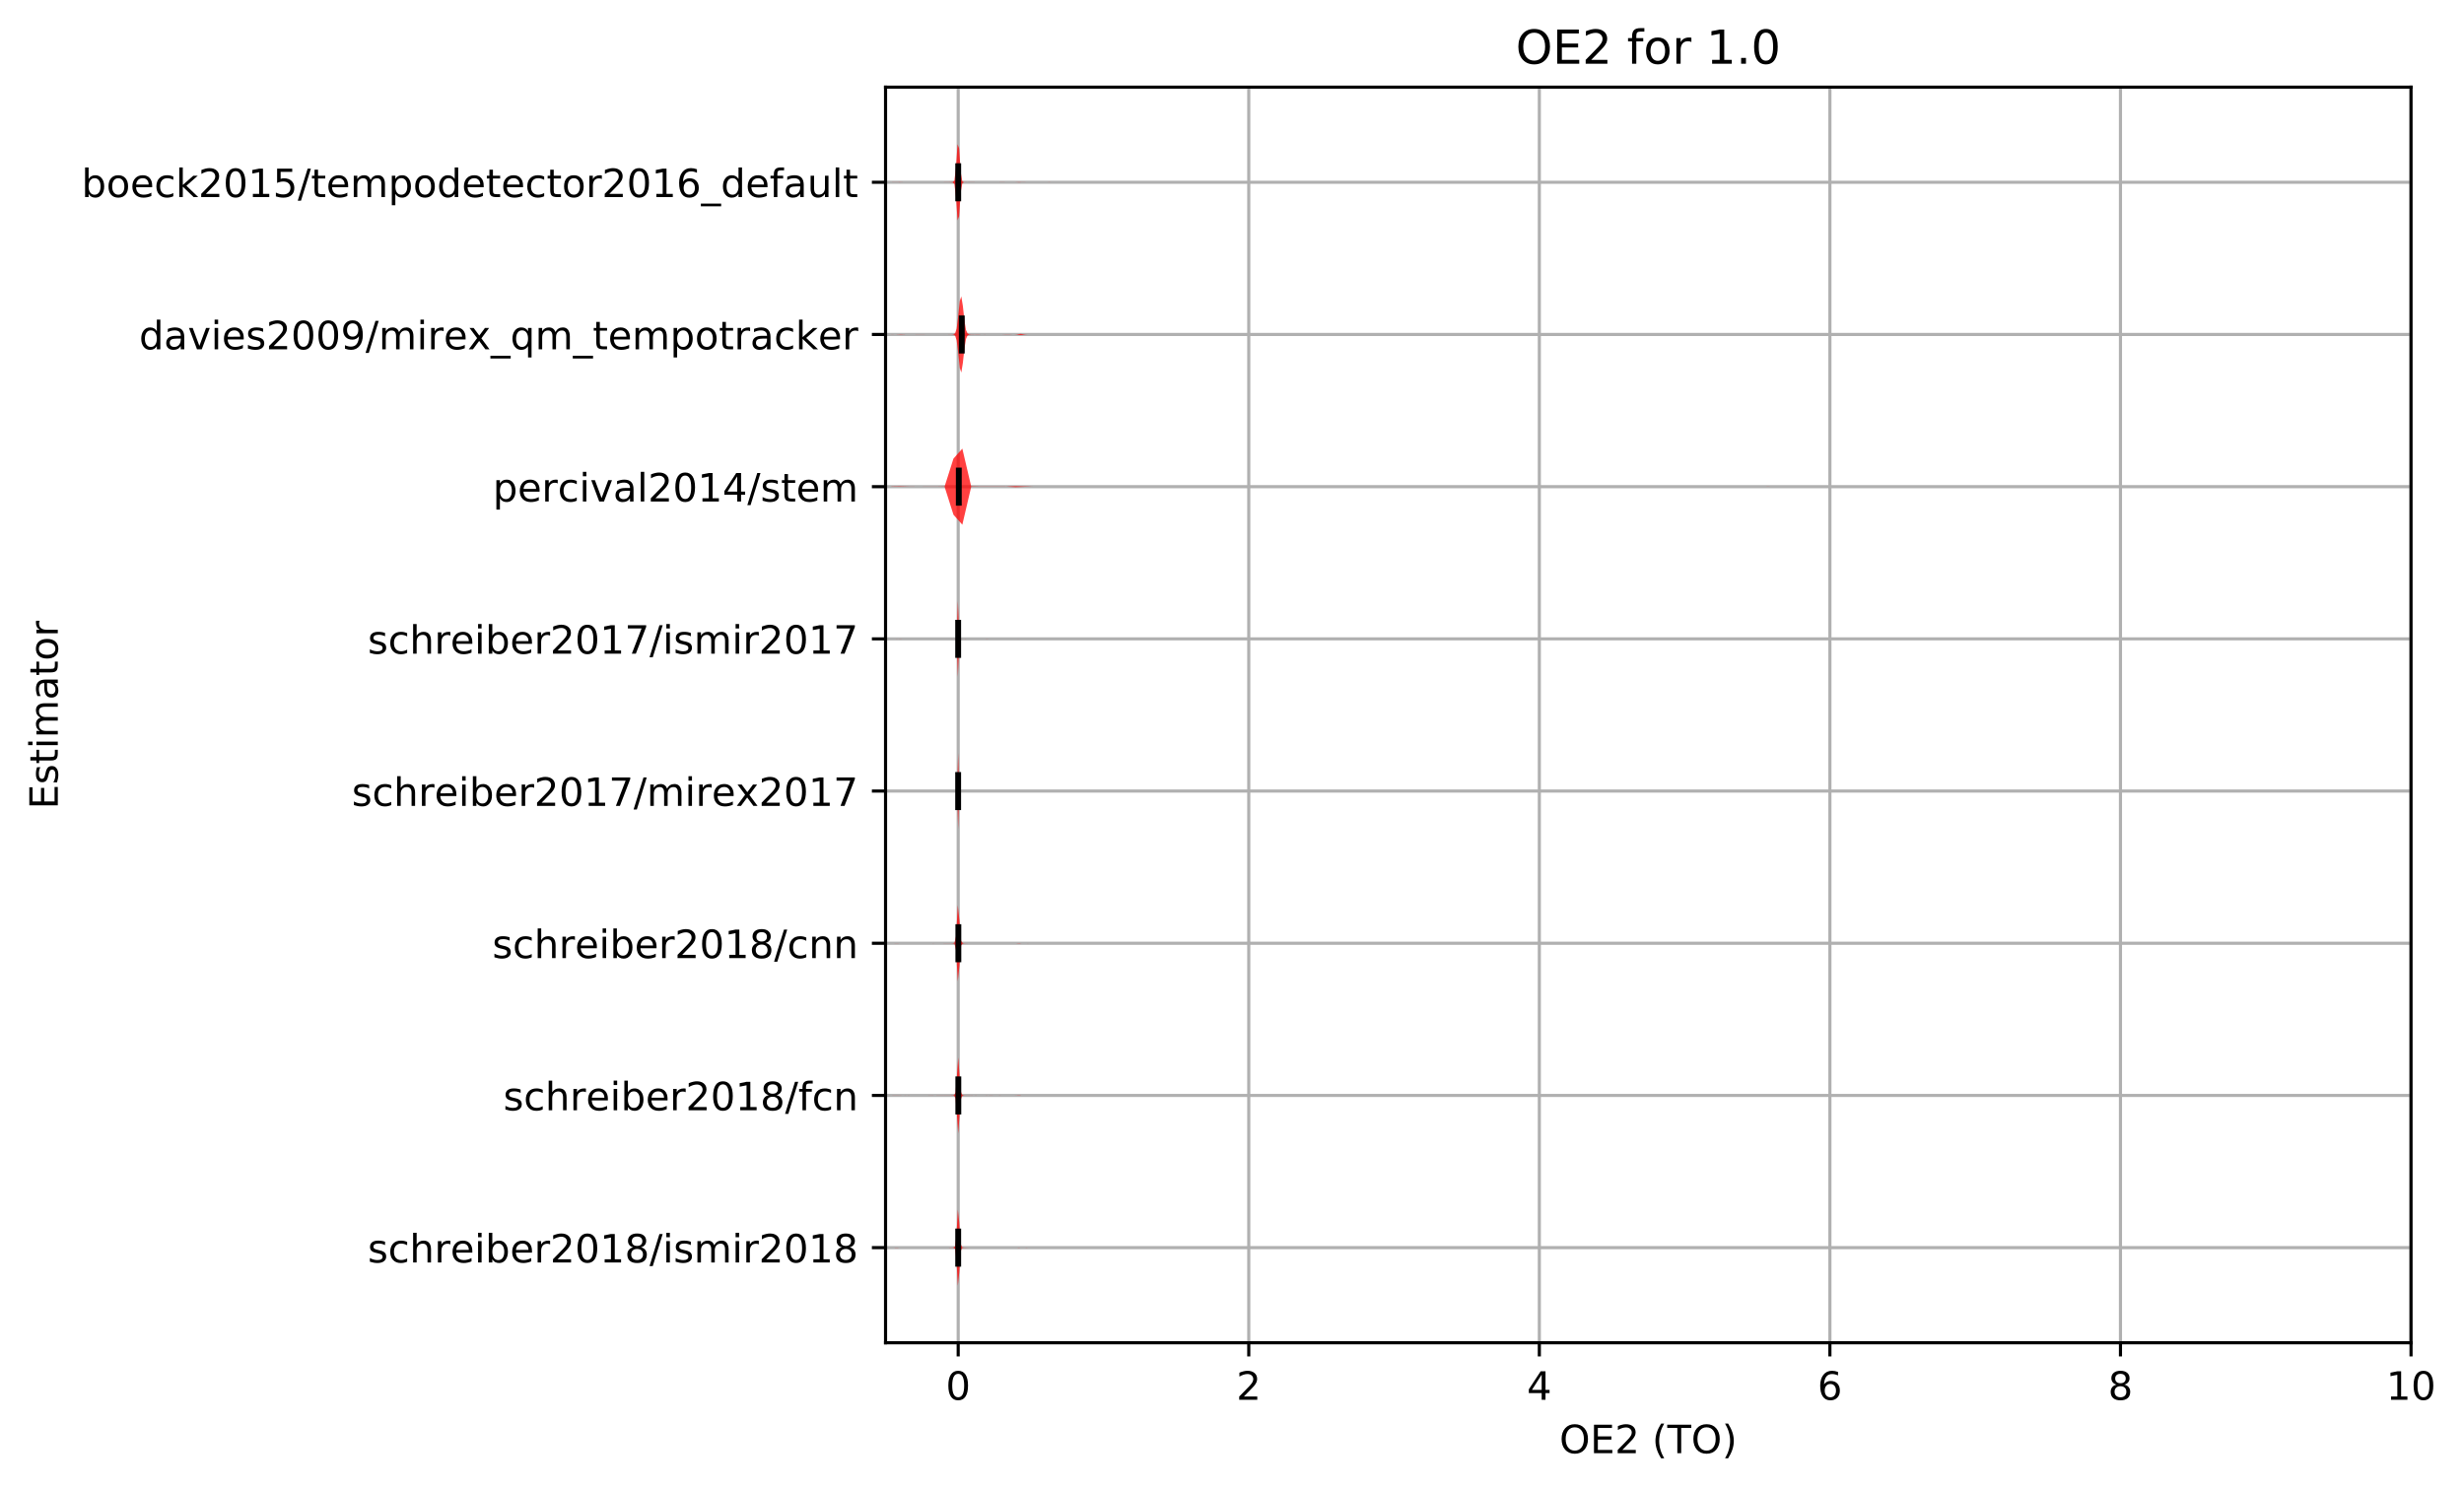 <?xml version="1.0" encoding="utf-8" standalone="no"?>
<!DOCTYPE svg PUBLIC "-//W3C//DTD SVG 1.1//EN"
  "http://www.w3.org/Graphics/SVG/1.1/DTD/svg11.dtd">
<!-- Created with matplotlib (http://matplotlib.org/) -->
<svg height="381.426pt" version="1.1" viewBox="0 0 630.909 381.426" width="630.909pt" xmlns="http://www.w3.org/2000/svg" xmlns:xlink="http://www.w3.org/1999/xlink">
 <defs>
  <style type="text/css">
*{stroke-linecap:butt;stroke-linejoin:round;}
  </style>
 </defs>
 <g id="figure_1">
  <g id="patch_1">
   <path d="M -0 381.426 
L 630.909 381.426 
L 630.909 0 
L -0 0 
z
" style="fill:#ffffff;"/>
  </g>
  <g id="axes_1">
   <g id="patch_2">
    <path d="M 226.747 343.87 
L 617.347 343.87 
L 617.347 22.318 
L 226.747 22.318 
z
" style="fill:#ffffff;"/>
   </g>
   <g id="matplotlib.axis_1">
    <g id="xtick_1">
     <g id="line2d_1">
      <path clip-path="url(#pf32097495b)" d="M 245.347 343.87 
L 245.347 22.318 
" style="fill:none;stroke:#b0b0b0;stroke-linecap:square;stroke-width:0.8;"/>
     </g>
     <g id="line2d_2">
      <defs>
       <path d="M 0 0 
L 0 3.5 
" id="m1c8cdc3dc1" style="stroke:#000000;stroke-width:0.8;"/>
      </defs>
      <g>
       <use style="stroke:#000000;stroke-width:0.8;" x="245.347" xlink:href="#m1c8cdc3dc1" y="343.87"/>
      </g>
     </g>
     <g id="text_1">
      <!-- 0 -->
      <defs>
       <path d="M 31.781 66.406 
Q 24.172 66.406 20.328 58.906 
Q 16.5 51.422 16.5 36.375 
Q 16.5 21.391 20.328 13.891 
Q 24.172 6.391 31.781 6.391 
Q 39.453 6.391 43.281 13.891 
Q 47.125 21.391 47.125 36.375 
Q 47.125 51.422 43.281 58.906 
Q 39.453 66.406 31.781 66.406 
z
M 31.781 74.219 
Q 44.047 74.219 50.516 64.516 
Q 56.984 54.828 56.984 36.375 
Q 56.984 17.969 50.516 8.266 
Q 44.047 -1.422 31.781 -1.422 
Q 19.531 -1.422 13.062 8.266 
Q 6.594 17.969 6.594 36.375 
Q 6.594 54.828 13.062 64.516 
Q 19.531 74.219 31.781 74.219 
z
" id="DejaVuSans-30"/>
      </defs>
      <g transform="translate(242.166 358.469)scale(0.1 -0.1)">
       <use xlink:href="#DejaVuSans-30"/>
      </g>
     </g>
    </g>
    <g id="xtick_2">
     <g id="line2d_3">
      <path clip-path="url(#pf32097495b)" d="M 319.747 343.87 
L 319.747 22.318 
" style="fill:none;stroke:#b0b0b0;stroke-linecap:square;stroke-width:0.8;"/>
     </g>
     <g id="line2d_4">
      <g>
       <use style="stroke:#000000;stroke-width:0.8;" x="319.747" xlink:href="#m1c8cdc3dc1" y="343.87"/>
      </g>
     </g>
     <g id="text_2">
      <!-- 2 -->
      <defs>
       <path d="M 19.188 8.297 
L 53.609 8.297 
L 53.609 0 
L 7.328 0 
L 7.328 8.297 
Q 12.938 14.109 22.625 23.891 
Q 32.328 33.688 34.812 36.531 
Q 39.547 41.844 41.422 45.531 
Q 43.312 49.219 43.312 52.781 
Q 43.312 58.594 39.234 62.25 
Q 35.156 65.922 28.609 65.922 
Q 23.969 65.922 18.812 64.312 
Q 13.672 62.703 7.812 59.422 
L 7.812 69.391 
Q 13.766 71.781 18.938 73 
Q 24.125 74.219 28.422 74.219 
Q 39.75 74.219 46.484 68.547 
Q 53.219 62.891 53.219 53.422 
Q 53.219 48.922 51.531 44.891 
Q 49.859 40.875 45.406 35.406 
Q 44.188 33.984 37.641 27.219 
Q 31.109 20.453 19.188 8.297 
z
" id="DejaVuSans-32"/>
      </defs>
      <g transform="translate(316.566 358.469)scale(0.1 -0.1)">
       <use xlink:href="#DejaVuSans-32"/>
      </g>
     </g>
    </g>
    <g id="xtick_3">
     <g id="line2d_5">
      <path clip-path="url(#pf32097495b)" d="M 394.147 343.87 
L 394.147 22.318 
" style="fill:none;stroke:#b0b0b0;stroke-linecap:square;stroke-width:0.8;"/>
     </g>
     <g id="line2d_6">
      <g>
       <use style="stroke:#000000;stroke-width:0.8;" x="394.147" xlink:href="#m1c8cdc3dc1" y="343.87"/>
      </g>
     </g>
     <g id="text_3">
      <!-- 4 -->
      <defs>
       <path d="M 37.797 64.312 
L 12.891 25.391 
L 37.797 25.391 
z
M 35.203 72.906 
L 47.609 72.906 
L 47.609 25.391 
L 58.016 25.391 
L 58.016 17.188 
L 47.609 17.188 
L 47.609 0 
L 37.797 0 
L 37.797 17.188 
L 4.891 17.188 
L 4.891 26.703 
z
" id="DejaVuSans-34"/>
      </defs>
      <g transform="translate(390.966 358.469)scale(0.1 -0.1)">
       <use xlink:href="#DejaVuSans-34"/>
      </g>
     </g>
    </g>
    <g id="xtick_4">
     <g id="line2d_7">
      <path clip-path="url(#pf32097495b)" d="M 468.547 343.87 
L 468.547 22.318 
" style="fill:none;stroke:#b0b0b0;stroke-linecap:square;stroke-width:0.8;"/>
     </g>
     <g id="line2d_8">
      <g>
       <use style="stroke:#000000;stroke-width:0.8;" x="468.547" xlink:href="#m1c8cdc3dc1" y="343.87"/>
      </g>
     </g>
     <g id="text_4">
      <!-- 6 -->
      <defs>
       <path d="M 33.016 40.375 
Q 26.375 40.375 22.484 35.828 
Q 18.609 31.297 18.609 23.391 
Q 18.609 15.531 22.484 10.953 
Q 26.375 6.391 33.016 6.391 
Q 39.656 6.391 43.531 10.953 
Q 47.406 15.531 47.406 23.391 
Q 47.406 31.297 43.531 35.828 
Q 39.656 40.375 33.016 40.375 
z
M 52.594 71.297 
L 52.594 62.312 
Q 48.875 64.062 45.094 64.984 
Q 41.312 65.922 37.594 65.922 
Q 27.828 65.922 22.672 59.328 
Q 17.531 52.734 16.797 39.406 
Q 19.672 43.656 24.016 45.922 
Q 28.375 48.188 33.594 48.188 
Q 44.578 48.188 50.953 41.516 
Q 57.328 34.859 57.328 23.391 
Q 57.328 12.156 50.688 5.359 
Q 44.047 -1.422 33.016 -1.422 
Q 20.359 -1.422 13.672 8.266 
Q 6.984 17.969 6.984 36.375 
Q 6.984 53.656 15.188 63.938 
Q 23.391 74.219 37.203 74.219 
Q 40.922 74.219 44.703 73.484 
Q 48.484 72.75 52.594 71.297 
z
" id="DejaVuSans-36"/>
      </defs>
      <g transform="translate(465.366 358.469)scale(0.1 -0.1)">
       <use xlink:href="#DejaVuSans-36"/>
      </g>
     </g>
    </g>
    <g id="xtick_5">
     <g id="line2d_9">
      <path clip-path="url(#pf32097495b)" d="M 542.947 343.87 
L 542.947 22.318 
" style="fill:none;stroke:#b0b0b0;stroke-linecap:square;stroke-width:0.8;"/>
     </g>
     <g id="line2d_10">
      <g>
       <use style="stroke:#000000;stroke-width:0.8;" x="542.947" xlink:href="#m1c8cdc3dc1" y="343.87"/>
      </g>
     </g>
     <g id="text_5">
      <!-- 8 -->
      <defs>
       <path d="M 31.781 34.625 
Q 24.75 34.625 20.719 30.859 
Q 16.703 27.094 16.703 20.516 
Q 16.703 13.922 20.719 10.156 
Q 24.75 6.391 31.781 6.391 
Q 38.812 6.391 42.859 10.172 
Q 46.922 13.969 46.922 20.516 
Q 46.922 27.094 42.891 30.859 
Q 38.875 34.625 31.781 34.625 
z
M 21.922 38.812 
Q 15.578 40.375 12.031 44.719 
Q 8.5 49.078 8.5 55.328 
Q 8.5 64.062 14.719 69.141 
Q 20.953 74.219 31.781 74.219 
Q 42.672 74.219 48.875 69.141 
Q 55.078 64.062 55.078 55.328 
Q 55.078 49.078 51.531 44.719 
Q 48 40.375 41.703 38.812 
Q 48.828 37.156 52.797 32.312 
Q 56.781 27.484 56.781 20.516 
Q 56.781 9.906 50.312 4.234 
Q 43.844 -1.422 31.781 -1.422 
Q 19.734 -1.422 13.25 4.234 
Q 6.781 9.906 6.781 20.516 
Q 6.781 27.484 10.781 32.312 
Q 14.797 37.156 21.922 38.812 
z
M 18.312 54.391 
Q 18.312 48.734 21.844 45.562 
Q 25.391 42.391 31.781 42.391 
Q 38.141 42.391 41.719 45.562 
Q 45.312 48.734 45.312 54.391 
Q 45.312 60.062 41.719 63.234 
Q 38.141 66.406 31.781 66.406 
Q 25.391 66.406 21.844 63.234 
Q 18.312 60.062 18.312 54.391 
z
" id="DejaVuSans-38"/>
      </defs>
      <g transform="translate(539.766 358.469)scale(0.1 -0.1)">
       <use xlink:href="#DejaVuSans-38"/>
      </g>
     </g>
    </g>
    <g id="xtick_6">
     <g id="line2d_11">
      <path clip-path="url(#pf32097495b)" d="M 617.347 343.87 
L 617.347 22.318 
" style="fill:none;stroke:#b0b0b0;stroke-linecap:square;stroke-width:0.8;"/>
     </g>
     <g id="line2d_12">
      <g>
       <use style="stroke:#000000;stroke-width:0.8;" x="617.347" xlink:href="#m1c8cdc3dc1" y="343.87"/>
      </g>
     </g>
     <g id="text_6">
      <!-- 10 -->
      <defs>
       <path d="M 12.406 8.297 
L 28.516 8.297 
L 28.516 63.922 
L 10.984 60.406 
L 10.984 69.391 
L 28.422 72.906 
L 38.281 72.906 
L 38.281 8.297 
L 54.391 8.297 
L 54.391 0 
L 12.406 0 
z
" id="DejaVuSans-31"/>
      </defs>
      <g transform="translate(610.984 358.469)scale(0.1 -0.1)">
       <use xlink:href="#DejaVuSans-31"/>
       <use x="63.623" xlink:href="#DejaVuSans-30"/>
      </g>
     </g>
    </g>
    <g id="text_7">
     <!-- OE2 (TO) -->
     <defs>
      <path d="M 39.406 66.219 
Q 28.656 66.219 22.328 58.203 
Q 16.016 50.203 16.016 36.375 
Q 16.016 22.609 22.328 14.594 
Q 28.656 6.594 39.406 6.594 
Q 50.141 6.594 56.422 14.594 
Q 62.703 22.609 62.703 36.375 
Q 62.703 50.203 56.422 58.203 
Q 50.141 66.219 39.406 66.219 
z
M 39.406 74.219 
Q 54.734 74.219 63.906 63.938 
Q 73.094 53.656 73.094 36.375 
Q 73.094 19.141 63.906 8.859 
Q 54.734 -1.422 39.406 -1.422 
Q 24.031 -1.422 14.812 8.828 
Q 5.609 19.094 5.609 36.375 
Q 5.609 53.656 14.812 63.938 
Q 24.031 74.219 39.406 74.219 
z
" id="DejaVuSans-4f"/>
      <path d="M 9.812 72.906 
L 55.906 72.906 
L 55.906 64.594 
L 19.672 64.594 
L 19.672 43.016 
L 54.391 43.016 
L 54.391 34.719 
L 19.672 34.719 
L 19.672 8.297 
L 56.781 8.297 
L 56.781 0 
L 9.812 0 
z
" id="DejaVuSans-45"/>
      <path id="DejaVuSans-20"/>
      <path d="M 31 75.875 
Q 24.469 64.656 21.281 53.656 
Q 18.109 42.672 18.109 31.391 
Q 18.109 20.125 21.312 9.062 
Q 24.516 -2 31 -13.188 
L 23.188 -13.188 
Q 15.875 -1.703 12.234 9.375 
Q 8.594 20.453 8.594 31.391 
Q 8.594 42.281 12.203 53.312 
Q 15.828 64.359 23.188 75.875 
z
" id="DejaVuSans-28"/>
      <path d="M -0.297 72.906 
L 61.375 72.906 
L 61.375 64.594 
L 35.5 64.594 
L 35.5 0 
L 25.594 0 
L 25.594 64.594 
L -0.297 64.594 
z
" id="DejaVuSans-54"/>
      <path d="M 8.016 75.875 
L 15.828 75.875 
Q 23.141 64.359 26.781 53.312 
Q 30.422 42.281 30.422 31.391 
Q 30.422 20.453 26.781 9.375 
Q 23.141 -1.703 15.828 -13.188 
L 8.016 -13.188 
Q 14.5 -2 17.703 9.062 
Q 20.906 20.125 20.906 31.391 
Q 20.906 42.672 17.703 53.656 
Q 14.5 64.656 8.016 75.875 
z
" id="DejaVuSans-29"/>
     </defs>
     <g transform="translate(399.29 372.147)scale(0.1 -0.1)">
      <use xlink:href="#DejaVuSans-4f"/>
      <use x="78.711" xlink:href="#DejaVuSans-45"/>
      <use x="141.895" xlink:href="#DejaVuSans-32"/>
      <use x="205.518" xlink:href="#DejaVuSans-20"/>
      <use x="237.305" xlink:href="#DejaVuSans-28"/>
      <use x="276.318" xlink:href="#DejaVuSans-54"/>
      <use x="337.402" xlink:href="#DejaVuSans-4f"/>
      <use x="416.113" xlink:href="#DejaVuSans-29"/>
     </g>
    </g>
   </g>
   <g id="matplotlib.axis_2">
    <g id="ytick_1">
     <g id="line2d_13">
      <path clip-path="url(#pf32097495b)" d="M 226.747 319.51 
L 617.347 319.51 
" style="fill:none;stroke:#b0b0b0;stroke-linecap:square;stroke-width:0.8;"/>
     </g>
     <g id="line2d_14">
      <defs>
       <path d="M 0 0 
L -3.5 0 
" id="m57a8f3cfc3" style="stroke:#000000;stroke-width:0.8;"/>
      </defs>
      <g>
       <use style="stroke:#000000;stroke-width:0.8;" x="226.747" xlink:href="#m57a8f3cfc3" y="319.51"/>
      </g>
     </g>
     <g id="text_8">
      <!-- schreiber2018/ismir2018 -->
      <defs>
       <path d="M 44.281 53.078 
L 44.281 44.578 
Q 40.484 46.531 36.375 47.5 
Q 32.281 48.484 27.875 48.484 
Q 21.188 48.484 17.844 46.438 
Q 14.5 44.391 14.5 40.281 
Q 14.5 37.156 16.891 35.375 
Q 19.281 33.594 26.516 31.984 
L 29.594 31.297 
Q 39.156 29.25 43.188 25.516 
Q 47.219 21.781 47.219 15.094 
Q 47.219 7.469 41.188 3.016 
Q 35.156 -1.422 24.609 -1.422 
Q 20.219 -1.422 15.453 -0.562 
Q 10.688 0.297 5.422 2 
L 5.422 11.281 
Q 10.406 8.688 15.234 7.391 
Q 20.062 6.109 24.812 6.109 
Q 31.156 6.109 34.562 8.281 
Q 37.984 10.453 37.984 14.406 
Q 37.984 18.062 35.516 20.016 
Q 33.062 21.969 24.703 23.781 
L 21.578 24.516 
Q 13.234 26.266 9.516 29.906 
Q 5.812 33.547 5.812 39.891 
Q 5.812 47.609 11.281 51.797 
Q 16.75 56 26.812 56 
Q 31.781 56 36.172 55.266 
Q 40.578 54.547 44.281 53.078 
z
" id="DejaVuSans-73"/>
       <path d="M 48.781 52.594 
L 48.781 44.188 
Q 44.969 46.297 41.141 47.344 
Q 37.312 48.391 33.406 48.391 
Q 24.656 48.391 19.812 42.844 
Q 14.984 37.312 14.984 27.297 
Q 14.984 17.281 19.812 11.734 
Q 24.656 6.203 33.406 6.203 
Q 37.312 6.203 41.141 7.25 
Q 44.969 8.297 48.781 10.406 
L 48.781 2.094 
Q 45.016 0.344 40.984 -0.531 
Q 36.969 -1.422 32.422 -1.422 
Q 20.062 -1.422 12.781 6.344 
Q 5.516 14.109 5.516 27.297 
Q 5.516 40.672 12.859 48.328 
Q 20.219 56 33.016 56 
Q 37.156 56 41.109 55.141 
Q 45.062 54.297 48.781 52.594 
z
" id="DejaVuSans-63"/>
       <path d="M 54.891 33.016 
L 54.891 0 
L 45.906 0 
L 45.906 32.719 
Q 45.906 40.484 42.875 44.328 
Q 39.844 48.188 33.797 48.188 
Q 26.516 48.188 22.312 43.547 
Q 18.109 38.922 18.109 30.906 
L 18.109 0 
L 9.078 0 
L 9.078 75.984 
L 18.109 75.984 
L 18.109 46.188 
Q 21.344 51.125 25.703 53.562 
Q 30.078 56 35.797 56 
Q 45.219 56 50.047 50.172 
Q 54.891 44.344 54.891 33.016 
z
" id="DejaVuSans-68"/>
       <path d="M 41.109 46.297 
Q 39.594 47.172 37.812 47.578 
Q 36.031 48 33.891 48 
Q 26.266 48 22.188 43.047 
Q 18.109 38.094 18.109 28.812 
L 18.109 0 
L 9.078 0 
L 9.078 54.688 
L 18.109 54.688 
L 18.109 46.188 
Q 20.953 51.172 25.484 53.578 
Q 30.031 56 36.531 56 
Q 37.453 56 38.578 55.875 
Q 39.703 55.766 41.062 55.516 
z
" id="DejaVuSans-72"/>
       <path d="M 56.203 29.594 
L 56.203 25.203 
L 14.891 25.203 
Q 15.484 15.922 20.484 11.062 
Q 25.484 6.203 34.422 6.203 
Q 39.594 6.203 44.453 7.469 
Q 49.312 8.734 54.109 11.281 
L 54.109 2.781 
Q 49.266 0.734 44.188 -0.344 
Q 39.109 -1.422 33.891 -1.422 
Q 20.797 -1.422 13.156 6.188 
Q 5.516 13.812 5.516 26.812 
Q 5.516 40.234 12.766 48.109 
Q 20.016 56 32.328 56 
Q 43.359 56 49.781 48.891 
Q 56.203 41.797 56.203 29.594 
z
M 47.219 32.234 
Q 47.125 39.594 43.094 43.984 
Q 39.062 48.391 32.422 48.391 
Q 24.906 48.391 20.391 44.141 
Q 15.875 39.891 15.188 32.172 
z
" id="DejaVuSans-65"/>
       <path d="M 9.422 54.688 
L 18.406 54.688 
L 18.406 0 
L 9.422 0 
z
M 9.422 75.984 
L 18.406 75.984 
L 18.406 64.594 
L 9.422 64.594 
z
" id="DejaVuSans-69"/>
       <path d="M 48.688 27.297 
Q 48.688 37.203 44.609 42.844 
Q 40.531 48.484 33.406 48.484 
Q 26.266 48.484 22.188 42.844 
Q 18.109 37.203 18.109 27.297 
Q 18.109 17.391 22.188 11.75 
Q 26.266 6.109 33.406 6.109 
Q 40.531 6.109 44.609 11.75 
Q 48.688 17.391 48.688 27.297 
z
M 18.109 46.391 
Q 20.953 51.266 25.266 53.625 
Q 29.594 56 35.594 56 
Q 45.562 56 51.781 48.094 
Q 58.016 40.188 58.016 27.297 
Q 58.016 14.406 51.781 6.484 
Q 45.562 -1.422 35.594 -1.422 
Q 29.594 -1.422 25.266 0.953 
Q 20.953 3.328 18.109 8.203 
L 18.109 0 
L 9.078 0 
L 9.078 75.984 
L 18.109 75.984 
z
" id="DejaVuSans-62"/>
       <path d="M 25.391 72.906 
L 33.688 72.906 
L 8.297 -9.281 
L 0 -9.281 
z
" id="DejaVuSans-2f"/>
       <path d="M 52 44.188 
Q 55.375 50.25 60.062 53.125 
Q 64.75 56 71.094 56 
Q 79.641 56 84.281 50.016 
Q 88.922 44.047 88.922 33.016 
L 88.922 0 
L 79.891 0 
L 79.891 32.719 
Q 79.891 40.578 77.094 44.375 
Q 74.312 48.188 68.609 48.188 
Q 61.625 48.188 57.562 43.547 
Q 53.516 38.922 53.516 30.906 
L 53.516 0 
L 44.484 0 
L 44.484 32.719 
Q 44.484 40.625 41.703 44.406 
Q 38.922 48.188 33.109 48.188 
Q 26.219 48.188 22.156 43.531 
Q 18.109 38.875 18.109 30.906 
L 18.109 0 
L 9.078 0 
L 9.078 54.688 
L 18.109 54.688 
L 18.109 46.188 
Q 21.188 51.219 25.484 53.609 
Q 29.781 56 35.688 56 
Q 41.656 56 45.828 52.969 
Q 50 49.953 52 44.188 
z
" id="DejaVuSans-6d"/>
      </defs>
      <g transform="translate(94.164 323.309)scale(0.1 -0.1)">
       <use xlink:href="#DejaVuSans-73"/>
       <use x="52.1" xlink:href="#DejaVuSans-63"/>
       <use x="107.08" xlink:href="#DejaVuSans-68"/>
       <use x="170.459" xlink:href="#DejaVuSans-72"/>
       <use x="211.541" xlink:href="#DejaVuSans-65"/>
       <use x="273.064" xlink:href="#DejaVuSans-69"/>
       <use x="300.848" xlink:href="#DejaVuSans-62"/>
       <use x="364.324" xlink:href="#DejaVuSans-65"/>
       <use x="425.848" xlink:href="#DejaVuSans-72"/>
       <use x="466.961" xlink:href="#DejaVuSans-32"/>
       <use x="530.584" xlink:href="#DejaVuSans-30"/>
       <use x="594.207" xlink:href="#DejaVuSans-31"/>
       <use x="657.83" xlink:href="#DejaVuSans-38"/>
       <use x="721.453" xlink:href="#DejaVuSans-2f"/>
       <use x="755.145" xlink:href="#DejaVuSans-69"/>
       <use x="782.928" xlink:href="#DejaVuSans-73"/>
       <use x="835.027" xlink:href="#DejaVuSans-6d"/>
       <use x="932.439" xlink:href="#DejaVuSans-69"/>
       <use x="960.223" xlink:href="#DejaVuSans-72"/>
       <use x="1001.336" xlink:href="#DejaVuSans-32"/>
       <use x="1064.959" xlink:href="#DejaVuSans-30"/>
       <use x="1128.582" xlink:href="#DejaVuSans-31"/>
       <use x="1192.205" xlink:href="#DejaVuSans-38"/>
      </g>
     </g>
    </g>
    <g id="ytick_2">
     <g id="line2d_15">
      <path clip-path="url(#pf32097495b)" d="M 226.747 280.534 
L 617.347 280.534 
" style="fill:none;stroke:#b0b0b0;stroke-linecap:square;stroke-width:0.8;"/>
     </g>
     <g id="line2d_16">
      <g>
       <use style="stroke:#000000;stroke-width:0.8;" x="226.747" xlink:href="#m57a8f3cfc3" y="280.534"/>
      </g>
     </g>
     <g id="text_9">
      <!-- schreiber2018/fcn -->
      <defs>
       <path d="M 37.109 75.984 
L 37.109 68.5 
L 28.516 68.5 
Q 23.688 68.5 21.797 66.547 
Q 19.922 64.594 19.922 59.516 
L 19.922 54.688 
L 34.719 54.688 
L 34.719 47.703 
L 19.922 47.703 
L 19.922 0 
L 10.891 0 
L 10.891 47.703 
L 2.297 47.703 
L 2.297 54.688 
L 10.891 54.688 
L 10.891 58.5 
Q 10.891 67.625 15.141 71.797 
Q 19.391 75.984 28.609 75.984 
z
" id="DejaVuSans-66"/>
       <path d="M 54.891 33.016 
L 54.891 0 
L 45.906 0 
L 45.906 32.719 
Q 45.906 40.484 42.875 44.328 
Q 39.844 48.188 33.797 48.188 
Q 26.516 48.188 22.312 43.547 
Q 18.109 38.922 18.109 30.906 
L 18.109 0 
L 9.078 0 
L 9.078 54.688 
L 18.109 54.688 
L 18.109 46.188 
Q 21.344 51.125 25.703 53.562 
Q 30.078 56 35.797 56 
Q 45.219 56 50.047 50.172 
Q 54.891 44.344 54.891 33.016 
z
" id="DejaVuSans-6e"/>
      </defs>
      <g transform="translate(128.875 284.333)scale(0.1 -0.1)">
       <use xlink:href="#DejaVuSans-73"/>
       <use x="52.1" xlink:href="#DejaVuSans-63"/>
       <use x="107.08" xlink:href="#DejaVuSans-68"/>
       <use x="170.459" xlink:href="#DejaVuSans-72"/>
       <use x="211.541" xlink:href="#DejaVuSans-65"/>
       <use x="273.064" xlink:href="#DejaVuSans-69"/>
       <use x="300.848" xlink:href="#DejaVuSans-62"/>
       <use x="364.324" xlink:href="#DejaVuSans-65"/>
       <use x="425.848" xlink:href="#DejaVuSans-72"/>
       <use x="466.961" xlink:href="#DejaVuSans-32"/>
       <use x="530.584" xlink:href="#DejaVuSans-30"/>
       <use x="594.207" xlink:href="#DejaVuSans-31"/>
       <use x="657.83" xlink:href="#DejaVuSans-38"/>
       <use x="721.453" xlink:href="#DejaVuSans-2f"/>
       <use x="755.145" xlink:href="#DejaVuSans-66"/>
       <use x="790.35" xlink:href="#DejaVuSans-63"/>
       <use x="845.33" xlink:href="#DejaVuSans-6e"/>
      </g>
     </g>
    </g>
    <g id="ytick_3">
     <g id="line2d_17">
      <path clip-path="url(#pf32097495b)" d="M 226.747 241.558 
L 617.347 241.558 
" style="fill:none;stroke:#b0b0b0;stroke-linecap:square;stroke-width:0.8;"/>
     </g>
     <g id="line2d_18">
      <g>
       <use style="stroke:#000000;stroke-width:0.8;" x="226.747" xlink:href="#m57a8f3cfc3" y="241.558"/>
      </g>
     </g>
     <g id="text_10">
      <!-- schreiber2018/cnn -->
      <g transform="translate(126.058 245.357)scale(0.1 -0.1)">
       <use xlink:href="#DejaVuSans-73"/>
       <use x="52.1" xlink:href="#DejaVuSans-63"/>
       <use x="107.08" xlink:href="#DejaVuSans-68"/>
       <use x="170.459" xlink:href="#DejaVuSans-72"/>
       <use x="211.541" xlink:href="#DejaVuSans-65"/>
       <use x="273.064" xlink:href="#DejaVuSans-69"/>
       <use x="300.848" xlink:href="#DejaVuSans-62"/>
       <use x="364.324" xlink:href="#DejaVuSans-65"/>
       <use x="425.848" xlink:href="#DejaVuSans-72"/>
       <use x="466.961" xlink:href="#DejaVuSans-32"/>
       <use x="530.584" xlink:href="#DejaVuSans-30"/>
       <use x="594.207" xlink:href="#DejaVuSans-31"/>
       <use x="657.83" xlink:href="#DejaVuSans-38"/>
       <use x="721.453" xlink:href="#DejaVuSans-2f"/>
       <use x="755.145" xlink:href="#DejaVuSans-63"/>
       <use x="810.125" xlink:href="#DejaVuSans-6e"/>
       <use x="873.504" xlink:href="#DejaVuSans-6e"/>
      </g>
     </g>
    </g>
    <g id="ytick_4">
     <g id="line2d_19">
      <path clip-path="url(#pf32097495b)" d="M 226.747 202.582 
L 617.347 202.582 
" style="fill:none;stroke:#b0b0b0;stroke-linecap:square;stroke-width:0.8;"/>
     </g>
     <g id="line2d_20">
      <g>
       <use style="stroke:#000000;stroke-width:0.8;" x="226.747" xlink:href="#m57a8f3cfc3" y="202.582"/>
      </g>
     </g>
     <g id="text_11">
      <!-- schreiber2017/mirex2017 -->
      <defs>
       <path d="M 8.203 72.906 
L 55.078 72.906 
L 55.078 68.703 
L 28.609 0 
L 18.312 0 
L 43.219 64.594 
L 8.203 64.594 
z
" id="DejaVuSans-37"/>
       <path d="M 54.891 54.688 
L 35.109 28.078 
L 55.906 0 
L 45.312 0 
L 29.391 21.484 
L 13.484 0 
L 2.875 0 
L 24.125 28.609 
L 4.688 54.688 
L 15.281 54.688 
L 29.781 35.203 
L 44.281 54.688 
z
" id="DejaVuSans-78"/>
      </defs>
      <g transform="translate(90.084 206.381)scale(0.1 -0.1)">
       <use xlink:href="#DejaVuSans-73"/>
       <use x="52.1" xlink:href="#DejaVuSans-63"/>
       <use x="107.08" xlink:href="#DejaVuSans-68"/>
       <use x="170.459" xlink:href="#DejaVuSans-72"/>
       <use x="211.541" xlink:href="#DejaVuSans-65"/>
       <use x="273.064" xlink:href="#DejaVuSans-69"/>
       <use x="300.848" xlink:href="#DejaVuSans-62"/>
       <use x="364.324" xlink:href="#DejaVuSans-65"/>
       <use x="425.848" xlink:href="#DejaVuSans-72"/>
       <use x="466.961" xlink:href="#DejaVuSans-32"/>
       <use x="530.584" xlink:href="#DejaVuSans-30"/>
       <use x="594.207" xlink:href="#DejaVuSans-31"/>
       <use x="657.83" xlink:href="#DejaVuSans-37"/>
       <use x="721.453" xlink:href="#DejaVuSans-2f"/>
       <use x="755.145" xlink:href="#DejaVuSans-6d"/>
       <use x="852.557" xlink:href="#DejaVuSans-69"/>
       <use x="880.34" xlink:href="#DejaVuSans-72"/>
       <use x="921.422" xlink:href="#DejaVuSans-65"/>
       <use x="982.93" xlink:href="#DejaVuSans-78"/>
       <use x="1042.109" xlink:href="#DejaVuSans-32"/>
       <use x="1105.732" xlink:href="#DejaVuSans-30"/>
       <use x="1169.355" xlink:href="#DejaVuSans-31"/>
       <use x="1232.979" xlink:href="#DejaVuSans-37"/>
      </g>
     </g>
    </g>
    <g id="ytick_5">
     <g id="line2d_21">
      <path clip-path="url(#pf32097495b)" d="M 226.747 163.606 
L 617.347 163.606 
" style="fill:none;stroke:#b0b0b0;stroke-linecap:square;stroke-width:0.8;"/>
     </g>
     <g id="line2d_22">
      <g>
       <use style="stroke:#000000;stroke-width:0.8;" x="226.747" xlink:href="#m57a8f3cfc3" y="163.606"/>
      </g>
     </g>
     <g id="text_12">
      <!-- schreiber2017/ismir2017 -->
      <g transform="translate(94.164 167.405)scale(0.1 -0.1)">
       <use xlink:href="#DejaVuSans-73"/>
       <use x="52.1" xlink:href="#DejaVuSans-63"/>
       <use x="107.08" xlink:href="#DejaVuSans-68"/>
       <use x="170.459" xlink:href="#DejaVuSans-72"/>
       <use x="211.541" xlink:href="#DejaVuSans-65"/>
       <use x="273.064" xlink:href="#DejaVuSans-69"/>
       <use x="300.848" xlink:href="#DejaVuSans-62"/>
       <use x="364.324" xlink:href="#DejaVuSans-65"/>
       <use x="425.848" xlink:href="#DejaVuSans-72"/>
       <use x="466.961" xlink:href="#DejaVuSans-32"/>
       <use x="530.584" xlink:href="#DejaVuSans-30"/>
       <use x="594.207" xlink:href="#DejaVuSans-31"/>
       <use x="657.83" xlink:href="#DejaVuSans-37"/>
       <use x="721.453" xlink:href="#DejaVuSans-2f"/>
       <use x="755.145" xlink:href="#DejaVuSans-69"/>
       <use x="782.928" xlink:href="#DejaVuSans-73"/>
       <use x="835.027" xlink:href="#DejaVuSans-6d"/>
       <use x="932.439" xlink:href="#DejaVuSans-69"/>
       <use x="960.223" xlink:href="#DejaVuSans-72"/>
       <use x="1001.336" xlink:href="#DejaVuSans-32"/>
       <use x="1064.959" xlink:href="#DejaVuSans-30"/>
       <use x="1128.582" xlink:href="#DejaVuSans-31"/>
       <use x="1192.205" xlink:href="#DejaVuSans-37"/>
      </g>
     </g>
    </g>
    <g id="ytick_6">
     <g id="line2d_23">
      <path clip-path="url(#pf32097495b)" d="M 226.747 124.63 
L 617.347 124.63 
" style="fill:none;stroke:#b0b0b0;stroke-linecap:square;stroke-width:0.8;"/>
     </g>
     <g id="line2d_24">
      <g>
       <use style="stroke:#000000;stroke-width:0.8;" x="226.747" xlink:href="#m57a8f3cfc3" y="124.63"/>
      </g>
     </g>
     <g id="text_13">
      <!-- percival2014/stem -->
      <defs>
       <path d="M 18.109 8.203 
L 18.109 -20.797 
L 9.078 -20.797 
L 9.078 54.688 
L 18.109 54.688 
L 18.109 46.391 
Q 20.953 51.266 25.266 53.625 
Q 29.594 56 35.594 56 
Q 45.562 56 51.781 48.094 
Q 58.016 40.188 58.016 27.297 
Q 58.016 14.406 51.781 6.484 
Q 45.562 -1.422 35.594 -1.422 
Q 29.594 -1.422 25.266 0.953 
Q 20.953 3.328 18.109 8.203 
z
M 48.688 27.297 
Q 48.688 37.203 44.609 42.844 
Q 40.531 48.484 33.406 48.484 
Q 26.266 48.484 22.188 42.844 
Q 18.109 37.203 18.109 27.297 
Q 18.109 17.391 22.188 11.75 
Q 26.266 6.109 33.406 6.109 
Q 40.531 6.109 44.609 11.75 
Q 48.688 17.391 48.688 27.297 
z
" id="DejaVuSans-70"/>
       <path d="M 2.984 54.688 
L 12.5 54.688 
L 29.594 8.797 
L 46.688 54.688 
L 56.203 54.688 
L 35.688 0 
L 23.484 0 
z
" id="DejaVuSans-76"/>
       <path d="M 34.281 27.484 
Q 23.391 27.484 19.188 25 
Q 14.984 22.516 14.984 16.5 
Q 14.984 11.719 18.141 8.906 
Q 21.297 6.109 26.703 6.109 
Q 34.188 6.109 38.703 11.406 
Q 43.219 16.703 43.219 25.484 
L 43.219 27.484 
z
M 52.203 31.203 
L 52.203 0 
L 43.219 0 
L 43.219 8.297 
Q 40.141 3.328 35.547 0.953 
Q 30.953 -1.422 24.312 -1.422 
Q 15.922 -1.422 10.953 3.297 
Q 6 8.016 6 15.922 
Q 6 25.141 12.172 29.828 
Q 18.359 34.516 30.609 34.516 
L 43.219 34.516 
L 43.219 35.406 
Q 43.219 41.609 39.141 45 
Q 35.062 48.391 27.688 48.391 
Q 23 48.391 18.547 47.266 
Q 14.109 46.141 10.016 43.891 
L 10.016 52.203 
Q 14.938 54.109 19.578 55.047 
Q 24.219 56 28.609 56 
Q 40.484 56 46.344 49.844 
Q 52.203 43.703 52.203 31.203 
z
" id="DejaVuSans-61"/>
       <path d="M 9.422 75.984 
L 18.406 75.984 
L 18.406 0 
L 9.422 0 
z
" id="DejaVuSans-6c"/>
       <path d="M 18.312 70.219 
L 18.312 54.688 
L 36.812 54.688 
L 36.812 47.703 
L 18.312 47.703 
L 18.312 18.016 
Q 18.312 11.328 20.141 9.422 
Q 21.969 7.516 27.594 7.516 
L 36.812 7.516 
L 36.812 0 
L 27.594 0 
Q 17.188 0 13.234 3.875 
Q 9.281 7.766 9.281 18.016 
L 9.281 47.703 
L 2.688 47.703 
L 2.688 54.688 
L 9.281 54.688 
L 9.281 70.219 
z
" id="DejaVuSans-74"/>
      </defs>
      <g transform="translate(126.194 128.429)scale(0.1 -0.1)">
       <use xlink:href="#DejaVuSans-70"/>
       <use x="63.477" xlink:href="#DejaVuSans-65"/>
       <use x="125" xlink:href="#DejaVuSans-72"/>
       <use x="166.082" xlink:href="#DejaVuSans-63"/>
       <use x="221.062" xlink:href="#DejaVuSans-69"/>
       <use x="248.846" xlink:href="#DejaVuSans-76"/>
       <use x="308.025" xlink:href="#DejaVuSans-61"/>
       <use x="369.305" xlink:href="#DejaVuSans-6c"/>
       <use x="397.088" xlink:href="#DejaVuSans-32"/>
       <use x="460.711" xlink:href="#DejaVuSans-30"/>
       <use x="524.334" xlink:href="#DejaVuSans-31"/>
       <use x="587.957" xlink:href="#DejaVuSans-34"/>
       <use x="651.58" xlink:href="#DejaVuSans-2f"/>
       <use x="685.271" xlink:href="#DejaVuSans-73"/>
       <use x="737.371" xlink:href="#DejaVuSans-74"/>
       <use x="776.58" xlink:href="#DejaVuSans-65"/>
       <use x="838.104" xlink:href="#DejaVuSans-6d"/>
      </g>
     </g>
    </g>
    <g id="ytick_7">
     <g id="line2d_25">
      <path clip-path="url(#pf32097495b)" d="M 226.747 85.654 
L 617.347 85.654 
" style="fill:none;stroke:#b0b0b0;stroke-linecap:square;stroke-width:0.8;"/>
     </g>
     <g id="line2d_26">
      <g>
       <use style="stroke:#000000;stroke-width:0.8;" x="226.747" xlink:href="#m57a8f3cfc3" y="85.654"/>
      </g>
     </g>
     <g id="text_14">
      <!-- davies2009/mirex_qm_tempotracker -->
      <defs>
       <path d="M 45.406 46.391 
L 45.406 75.984 
L 54.391 75.984 
L 54.391 0 
L 45.406 0 
L 45.406 8.203 
Q 42.578 3.328 38.25 0.953 
Q 33.938 -1.422 27.875 -1.422 
Q 17.969 -1.422 11.734 6.484 
Q 5.516 14.406 5.516 27.297 
Q 5.516 40.188 11.734 48.094 
Q 17.969 56 27.875 56 
Q 33.938 56 38.25 53.625 
Q 42.578 51.266 45.406 46.391 
z
M 14.797 27.297 
Q 14.797 17.391 18.875 11.75 
Q 22.953 6.109 30.078 6.109 
Q 37.203 6.109 41.297 11.75 
Q 45.406 17.391 45.406 27.297 
Q 45.406 37.203 41.297 42.844 
Q 37.203 48.484 30.078 48.484 
Q 22.953 48.484 18.875 42.844 
Q 14.797 37.203 14.797 27.297 
z
" id="DejaVuSans-64"/>
       <path d="M 10.984 1.516 
L 10.984 10.5 
Q 14.703 8.734 18.5 7.812 
Q 22.312 6.891 25.984 6.891 
Q 35.75 6.891 40.891 13.453 
Q 46.047 20.016 46.781 33.406 
Q 43.953 29.203 39.594 26.953 
Q 35.25 24.703 29.984 24.703 
Q 19.047 24.703 12.672 31.312 
Q 6.297 37.938 6.297 49.422 
Q 6.297 60.641 12.938 67.422 
Q 19.578 74.219 30.609 74.219 
Q 43.266 74.219 49.922 64.516 
Q 56.594 54.828 56.594 36.375 
Q 56.594 19.141 48.406 8.859 
Q 40.234 -1.422 26.422 -1.422 
Q 22.703 -1.422 18.891 -0.688 
Q 15.094 0.047 10.984 1.516 
z
M 30.609 32.422 
Q 37.25 32.422 41.125 36.953 
Q 45.016 41.5 45.016 49.422 
Q 45.016 57.281 41.125 61.844 
Q 37.25 66.406 30.609 66.406 
Q 23.969 66.406 20.094 61.844 
Q 16.219 57.281 16.219 49.422 
Q 16.219 41.5 20.094 36.953 
Q 23.969 32.422 30.609 32.422 
z
" id="DejaVuSans-39"/>
       <path d="M 50.984 -16.609 
L 50.984 -23.578 
L -0.984 -23.578 
L -0.984 -16.609 
z
" id="DejaVuSans-5f"/>
       <path d="M 14.797 27.297 
Q 14.797 17.391 18.875 11.75 
Q 22.953 6.109 30.078 6.109 
Q 37.203 6.109 41.297 11.75 
Q 45.406 17.391 45.406 27.297 
Q 45.406 37.203 41.297 42.844 
Q 37.203 48.484 30.078 48.484 
Q 22.953 48.484 18.875 42.844 
Q 14.797 37.203 14.797 27.297 
z
M 45.406 8.203 
Q 42.578 3.328 38.25 0.953 
Q 33.938 -1.422 27.875 -1.422 
Q 17.969 -1.422 11.734 6.484 
Q 5.516 14.406 5.516 27.297 
Q 5.516 40.188 11.734 48.094 
Q 17.969 56 27.875 56 
Q 33.938 56 38.25 53.625 
Q 42.578 51.266 45.406 46.391 
L 45.406 54.688 
L 54.391 54.688 
L 54.391 -20.797 
L 45.406 -20.797 
z
" id="DejaVuSans-71"/>
       <path d="M 30.609 48.391 
Q 23.391 48.391 19.188 42.75 
Q 14.984 37.109 14.984 27.297 
Q 14.984 17.484 19.156 11.844 
Q 23.344 6.203 30.609 6.203 
Q 37.797 6.203 41.984 11.859 
Q 46.188 17.531 46.188 27.297 
Q 46.188 37.016 41.984 42.703 
Q 37.797 48.391 30.609 48.391 
z
M 30.609 56 
Q 42.328 56 49.016 48.375 
Q 55.719 40.766 55.719 27.297 
Q 55.719 13.875 49.016 6.219 
Q 42.328 -1.422 30.609 -1.422 
Q 18.844 -1.422 12.172 6.219 
Q 5.516 13.875 5.516 27.297 
Q 5.516 40.766 12.172 48.375 
Q 18.844 56 30.609 56 
z
" id="DejaVuSans-6f"/>
       <path d="M 9.078 75.984 
L 18.109 75.984 
L 18.109 31.109 
L 44.922 54.688 
L 56.391 54.688 
L 27.391 29.109 
L 57.625 0 
L 45.906 0 
L 18.109 26.703 
L 18.109 0 
L 9.078 0 
z
" id="DejaVuSans-6b"/>
      </defs>
      <g transform="translate(35.617 89.453)scale(0.1 -0.1)">
       <use xlink:href="#DejaVuSans-64"/>
       <use x="63.477" xlink:href="#DejaVuSans-61"/>
       <use x="124.756" xlink:href="#DejaVuSans-76"/>
       <use x="183.936" xlink:href="#DejaVuSans-69"/>
       <use x="211.719" xlink:href="#DejaVuSans-65"/>
       <use x="273.242" xlink:href="#DejaVuSans-73"/>
       <use x="325.342" xlink:href="#DejaVuSans-32"/>
       <use x="388.965" xlink:href="#DejaVuSans-30"/>
       <use x="452.588" xlink:href="#DejaVuSans-30"/>
       <use x="516.211" xlink:href="#DejaVuSans-39"/>
       <use x="579.834" xlink:href="#DejaVuSans-2f"/>
       <use x="613.525" xlink:href="#DejaVuSans-6d"/>
       <use x="710.938" xlink:href="#DejaVuSans-69"/>
       <use x="738.721" xlink:href="#DejaVuSans-72"/>
       <use x="779.803" xlink:href="#DejaVuSans-65"/>
       <use x="841.311" xlink:href="#DejaVuSans-78"/>
       <use x="900.49" xlink:href="#DejaVuSans-5f"/>
       <use x="950.49" xlink:href="#DejaVuSans-71"/>
       <use x="1013.967" xlink:href="#DejaVuSans-6d"/>
       <use x="1111.379" xlink:href="#DejaVuSans-5f"/>
       <use x="1161.379" xlink:href="#DejaVuSans-74"/>
       <use x="1200.588" xlink:href="#DejaVuSans-65"/>
       <use x="1262.111" xlink:href="#DejaVuSans-6d"/>
       <use x="1359.523" xlink:href="#DejaVuSans-70"/>
       <use x="1423" xlink:href="#DejaVuSans-6f"/>
       <use x="1484.182" xlink:href="#DejaVuSans-74"/>
       <use x="1523.391" xlink:href="#DejaVuSans-72"/>
       <use x="1564.504" xlink:href="#DejaVuSans-61"/>
       <use x="1625.783" xlink:href="#DejaVuSans-63"/>
       <use x="1680.764" xlink:href="#DejaVuSans-6b"/>
       <use x="1738.627" xlink:href="#DejaVuSans-65"/>
       <use x="1800.15" xlink:href="#DejaVuSans-72"/>
      </g>
     </g>
    </g>
    <g id="ytick_8">
     <g id="line2d_27">
      <path clip-path="url(#pf32097495b)" d="M 226.747 46.678 
L 617.347 46.678 
" style="fill:none;stroke:#b0b0b0;stroke-linecap:square;stroke-width:0.8;"/>
     </g>
     <g id="line2d_28">
      <g>
       <use style="stroke:#000000;stroke-width:0.8;" x="226.747" xlink:href="#m57a8f3cfc3" y="46.678"/>
      </g>
     </g>
     <g id="text_15">
      <!-- boeck2015/tempodetector2016_default -->
      <defs>
       <path d="M 10.797 72.906 
L 49.516 72.906 
L 49.516 64.594 
L 19.828 64.594 
L 19.828 46.734 
Q 21.969 47.469 24.109 47.828 
Q 26.266 48.188 28.422 48.188 
Q 40.625 48.188 47.75 41.5 
Q 54.891 34.812 54.891 23.391 
Q 54.891 11.625 47.562 5.094 
Q 40.234 -1.422 26.906 -1.422 
Q 22.312 -1.422 17.547 -0.641 
Q 12.797 0.141 7.719 1.703 
L 7.719 11.625 
Q 12.109 9.234 16.797 8.062 
Q 21.484 6.891 26.703 6.891 
Q 35.156 6.891 40.078 11.328 
Q 45.016 15.766 45.016 23.391 
Q 45.016 31 40.078 35.438 
Q 35.156 39.891 26.703 39.891 
Q 22.75 39.891 18.812 39.016 
Q 14.891 38.141 10.797 36.281 
z
" id="DejaVuSans-35"/>
       <path d="M 8.5 21.578 
L 8.5 54.688 
L 17.484 54.688 
L 17.484 21.922 
Q 17.484 14.156 20.5 10.266 
Q 23.531 6.391 29.594 6.391 
Q 36.859 6.391 41.078 11.031 
Q 45.312 15.672 45.312 23.688 
L 45.312 54.688 
L 54.297 54.688 
L 54.297 0 
L 45.312 0 
L 45.312 8.406 
Q 42.047 3.422 37.719 1 
Q 33.406 -1.422 27.688 -1.422 
Q 18.266 -1.422 13.375 4.438 
Q 8.5 10.297 8.5 21.578 
z
M 31.109 56 
z
" id="DejaVuSans-75"/>
      </defs>
      <g transform="translate(20.878 50.477)scale(0.1 -0.1)">
       <use xlink:href="#DejaVuSans-62"/>
       <use x="63.477" xlink:href="#DejaVuSans-6f"/>
       <use x="124.658" xlink:href="#DejaVuSans-65"/>
       <use x="186.182" xlink:href="#DejaVuSans-63"/>
       <use x="241.162" xlink:href="#DejaVuSans-6b"/>
       <use x="299.072" xlink:href="#DejaVuSans-32"/>
       <use x="362.695" xlink:href="#DejaVuSans-30"/>
       <use x="426.318" xlink:href="#DejaVuSans-31"/>
       <use x="489.941" xlink:href="#DejaVuSans-35"/>
       <use x="553.564" xlink:href="#DejaVuSans-2f"/>
       <use x="587.256" xlink:href="#DejaVuSans-74"/>
       <use x="626.465" xlink:href="#DejaVuSans-65"/>
       <use x="687.988" xlink:href="#DejaVuSans-6d"/>
       <use x="785.4" xlink:href="#DejaVuSans-70"/>
       <use x="848.877" xlink:href="#DejaVuSans-6f"/>
       <use x="910.059" xlink:href="#DejaVuSans-64"/>
       <use x="973.535" xlink:href="#DejaVuSans-65"/>
       <use x="1035.059" xlink:href="#DejaVuSans-74"/>
       <use x="1074.268" xlink:href="#DejaVuSans-65"/>
       <use x="1135.791" xlink:href="#DejaVuSans-63"/>
       <use x="1190.771" xlink:href="#DejaVuSans-74"/>
       <use x="1229.98" xlink:href="#DejaVuSans-6f"/>
       <use x="1291.162" xlink:href="#DejaVuSans-72"/>
       <use x="1332.275" xlink:href="#DejaVuSans-32"/>
       <use x="1395.898" xlink:href="#DejaVuSans-30"/>
       <use x="1459.521" xlink:href="#DejaVuSans-31"/>
       <use x="1523.145" xlink:href="#DejaVuSans-36"/>
       <use x="1586.768" xlink:href="#DejaVuSans-5f"/>
       <use x="1636.768" xlink:href="#DejaVuSans-64"/>
       <use x="1700.244" xlink:href="#DejaVuSans-65"/>
       <use x="1761.768" xlink:href="#DejaVuSans-66"/>
       <use x="1796.973" xlink:href="#DejaVuSans-61"/>
       <use x="1858.252" xlink:href="#DejaVuSans-75"/>
       <use x="1921.631" xlink:href="#DejaVuSans-6c"/>
       <use x="1949.414" xlink:href="#DejaVuSans-74"/>
      </g>
     </g>
    </g>
    <g id="text_16">
     <!-- Estimator -->
     <g transform="translate(14.798 207.217)rotate(-90)scale(0.1 -0.1)">
      <use xlink:href="#DejaVuSans-45"/>
      <use x="63.184" xlink:href="#DejaVuSans-73"/>
      <use x="115.283" xlink:href="#DejaVuSans-74"/>
      <use x="154.492" xlink:href="#DejaVuSans-69"/>
      <use x="182.275" xlink:href="#DejaVuSans-6d"/>
      <use x="279.688" xlink:href="#DejaVuSans-61"/>
      <use x="340.967" xlink:href="#DejaVuSans-74"/>
      <use x="380.176" xlink:href="#DejaVuSans-6f"/>
      <use x="441.357" xlink:href="#DejaVuSans-72"/>
     </g>
    </g>
   </g>
   <g id="PolyCollection_1">
    <path clip-path="url(#pf32097495b)" d="M 227.12 319.507 
L 227.12 319.513 
L 227.483 319.511 
L 227.846 319.51 
L 228.208 319.511 
L 228.571 319.516 
L 228.934 319.516 
L 229.296 319.522 
L 229.659 319.527 
L 230.022 319.519 
L 230.385 319.512 
L 230.747 319.51 
L 231.11 319.51 
L 231.473 319.513 
L 231.835 319.513 
L 232.198 319.51 
L 232.561 319.51 
L 232.923 319.51 
L 233.286 319.51 
L 233.649 319.51 
L 234.011 319.51 
L 234.374 319.51 
L 234.737 319.51 
L 235.099 319.51 
L 235.462 319.51 
L 235.825 319.51 
L 236.187 319.51 
L 236.55 319.51 
L 236.913 319.511 
L 237.275 319.513 
L 237.638 319.512 
L 238.001 319.51 
L 238.363 319.511 
L 238.726 319.513 
L 239.089 319.511 
L 239.451 319.51 
L 239.814 319.51 
L 240.177 319.51 
L 240.54 319.51 
L 240.902 319.51 
L 241.265 319.51 
L 241.628 319.51 
L 241.99 319.51 
L 242.353 319.512 
L 242.716 319.514 
L 243.078 319.519 
L 243.441 319.528 
L 243.804 319.532 
L 244.166 319.562 
L 244.529 319.826 
L 244.892 322.492 
L 245.254 329.254 
L 245.617 325.932 
L 245.98 320.474 
L 246.342 319.623 
L 246.705 319.545 
L 247.068 319.528 
L 247.43 319.519 
L 247.793 319.519 
L 248.156 319.516 
L 248.518 319.511 
L 248.881 319.512 
L 249.244 319.513 
L 249.606 319.511 
L 249.969 319.51 
L 250.332 319.51 
L 250.694 319.51 
L 251.057 319.51 
L 251.42 319.51 
L 251.783 319.51 
L 252.145 319.51 
L 252.508 319.51 
L 252.871 319.51 
L 253.233 319.512 
L 253.596 319.513 
L 253.959 319.511 
L 254.321 319.513 
L 254.684 319.512 
L 255.047 319.51 
L 255.409 319.51 
L 255.772 319.51 
L 256.135 319.51 
L 256.497 319.51 
L 256.86 319.51 
L 257.223 319.51 
L 257.585 319.51 
L 257.948 319.51 
L 258.311 319.51 
L 258.673 319.51 
L 259.036 319.51 
L 259.399 319.51 
L 259.761 319.51 
L 260.124 319.511 
L 260.487 319.517 
L 260.849 319.525 
L 261.212 319.517 
L 261.575 319.514 
L 261.938 319.515 
L 262.3 319.514 
L 262.663 319.519 
L 263.026 319.52 
L 263.026 319.5 
L 263.026 319.5 
L 262.663 319.501 
L 262.3 319.506 
L 261.938 319.505 
L 261.575 319.506 
L 261.212 319.503 
L 260.849 319.496 
L 260.487 319.503 
L 260.124 319.51 
L 259.761 319.51 
L 259.399 319.51 
L 259.036 319.51 
L 258.673 319.51 
L 258.311 319.51 
L 257.948 319.51 
L 257.585 319.51 
L 257.223 319.51 
L 256.86 319.51 
L 256.497 319.51 
L 256.135 319.51 
L 255.772 319.51 
L 255.409 319.51 
L 255.047 319.51 
L 254.684 319.508 
L 254.321 319.507 
L 253.959 319.509 
L 253.596 319.507 
L 253.233 319.508 
L 252.871 319.51 
L 252.508 319.51 
L 252.145 319.51 
L 251.783 319.51 
L 251.42 319.51 
L 251.057 319.51 
L 250.694 319.51 
L 250.332 319.51 
L 249.969 319.51 
L 249.606 319.509 
L 249.244 319.507 
L 248.881 319.508 
L 248.518 319.509 
L 248.156 319.504 
L 247.793 319.501 
L 247.43 319.501 
L 247.068 319.492 
L 246.705 319.475 
L 246.342 319.397 
L 245.98 318.546 
L 245.617 313.089 
L 245.254 309.766 
L 244.892 316.528 
L 244.529 319.194 
L 244.166 319.459 
L 243.804 319.488 
L 243.441 319.492 
L 243.078 319.502 
L 242.716 319.507 
L 242.353 319.508 
L 241.99 319.51 
L 241.628 319.51 
L 241.265 319.51 
L 240.902 319.51 
L 240.54 319.51 
L 240.177 319.51 
L 239.814 319.51 
L 239.451 319.51 
L 239.089 319.509 
L 238.726 319.507 
L 238.363 319.509 
L 238.001 319.51 
L 237.638 319.508 
L 237.275 319.507 
L 236.913 319.51 
L 236.55 319.51 
L 236.187 319.51 
L 235.825 319.51 
L 235.462 319.51 
L 235.099 319.51 
L 234.737 319.51 
L 234.374 319.51 
L 234.011 319.51 
L 233.649 319.51 
L 233.286 319.51 
L 232.923 319.51 
L 232.561 319.51 
L 232.198 319.51 
L 231.835 319.508 
L 231.473 319.508 
L 231.11 319.51 
L 230.747 319.51 
L 230.385 319.508 
L 230.022 319.501 
L 229.659 319.494 
L 229.296 319.498 
L 228.934 319.504 
L 228.571 319.504 
L 228.208 319.509 
L 227.846 319.51 
L 227.483 319.509 
L 227.12 319.507 
z
" style="fill:#ff0000;fill-opacity:0.75;"/>
   </g>
   <g id="PolyCollection_2">
    <path clip-path="url(#pf32097495b)" d="M 227.614 280.531 
L 227.614 280.537 
L 227.955 280.535 
L 228.296 280.534 
L 228.637 280.538 
L 228.978 280.545 
L 229.319 280.543 
L 229.661 280.542 
L 230.002 280.539 
L 230.343 280.536 
L 230.684 280.537 
L 231.025 280.535 
L 231.366 280.535 
L 231.707 280.537 
L 232.049 280.536 
L 232.39 280.536 
L 232.731 280.537 
L 233.072 280.535 
L 233.413 280.534 
L 233.754 280.534 
L 234.095 280.534 
L 234.436 280.534 
L 234.778 280.534 
L 235.119 280.534 
L 235.46 280.534 
L 235.801 280.534 
L 236.142 280.534 
L 236.483 280.534 
L 236.824 280.534 
L 237.166 280.534 
L 237.507 280.535 
L 237.848 280.537 
L 238.189 280.536 
L 238.53 280.537 
L 238.871 280.537 
L 239.212 280.535 
L 239.554 280.535 
L 239.895 280.537 
L 240.236 280.537 
L 240.577 280.537 
L 240.918 280.542 
L 241.259 280.541 
L 241.6 280.536 
L 241.941 280.537 
L 242.283 280.539 
L 242.624 280.539 
L 242.965 280.541 
L 243.306 280.549 
L 243.647 280.555 
L 243.988 280.561 
L 244.329 280.626 
L 244.671 281.34 
L 245.012 285.435 
L 245.353 290.278 
L 245.694 285.689 
L 246.035 281.499 
L 246.376 280.672 
L 246.717 280.562 
L 247.058 280.545 
L 247.4 280.538 
L 247.741 280.536 
L 248.082 280.537 
L 248.423 280.536 
L 248.764 280.537 
L 249.105 280.536 
L 249.446 280.535 
L 249.788 280.537 
L 250.129 280.536 
L 250.47 280.534 
L 250.811 280.534 
L 251.152 280.534 
L 251.493 280.534 
L 251.834 280.534 
L 252.176 280.535 
L 252.517 280.537 
L 252.858 280.536 
L 253.199 280.536 
L 253.54 280.538 
L 253.881 280.539 
L 254.222 280.536 
L 254.563 280.534 
L 254.905 280.534 
L 255.246 280.534 
L 255.587 280.535 
L 255.928 280.537 
L 256.269 280.536 
L 256.61 280.534 
L 256.951 280.534 
L 257.293 280.534 
L 257.634 280.534 
L 257.975 280.534 
L 258.316 280.534 
L 258.657 280.534 
L 258.998 280.534 
L 259.339 280.534 
L 259.68 280.534 
L 260.022 280.538 
L 260.363 280.547 
L 260.704 280.556 
L 261.045 280.562 
L 261.386 280.55 
L 261.386 280.518 
L 261.386 280.518 
L 261.045 280.506 
L 260.704 280.512 
L 260.363 280.521 
L 260.022 280.531 
L 259.68 280.534 
L 259.339 280.534 
L 258.998 280.534 
L 258.657 280.534 
L 258.316 280.534 
L 257.975 280.534 
L 257.634 280.534 
L 257.293 280.534 
L 256.951 280.534 
L 256.61 280.534 
L 256.269 280.532 
L 255.928 280.531 
L 255.587 280.533 
L 255.246 280.534 
L 254.905 280.534 
L 254.563 280.534 
L 254.222 280.532 
L 253.881 280.53 
L 253.54 280.53 
L 253.199 280.533 
L 252.858 280.532 
L 252.517 280.531 
L 252.176 280.533 
L 251.834 280.534 
L 251.493 280.534 
L 251.152 280.534 
L 250.811 280.534 
L 250.47 280.534 
L 250.129 280.532 
L 249.788 280.531 
L 249.446 280.533 
L 249.105 280.532 
L 248.764 280.531 
L 248.423 280.532 
L 248.082 280.531 
L 247.741 280.532 
L 247.4 280.53 
L 247.058 280.523 
L 246.717 280.507 
L 246.376 280.396 
L 246.035 279.569 
L 245.694 275.379 
L 245.353 270.79 
L 245.012 275.633 
L 244.671 279.728 
L 244.329 280.442 
L 243.988 280.507 
L 243.647 280.514 
L 243.306 280.52 
L 242.965 280.527 
L 242.624 280.529 
L 242.283 280.529 
L 241.941 280.531 
L 241.6 280.532 
L 241.259 280.528 
L 240.918 280.527 
L 240.577 280.531 
L 240.236 280.531 
L 239.895 280.531 
L 239.554 280.534 
L 239.212 280.534 
L 238.871 280.531 
L 238.53 280.532 
L 238.189 280.532 
L 237.848 280.531 
L 237.507 280.533 
L 237.166 280.534 
L 236.824 280.534 
L 236.483 280.534 
L 236.142 280.534 
L 235.801 280.534 
L 235.46 280.534 
L 235.119 280.534 
L 234.778 280.534 
L 234.436 280.534 
L 234.095 280.534 
L 233.754 280.534 
L 233.413 280.534 
L 233.072 280.533 
L 232.731 280.531 
L 232.39 280.532 
L 232.049 280.532 
L 231.707 280.531 
L 231.366 280.533 
L 231.025 280.533 
L 230.684 280.531 
L 230.343 280.532 
L 230.002 280.53 
L 229.661 280.526 
L 229.319 280.525 
L 228.978 280.524 
L 228.637 280.53 
L 228.296 280.534 
L 227.955 280.533 
L 227.614 280.531 
z
" style="fill:#ff0000;fill-opacity:0.75;"/>
   </g>
   <g id="PolyCollection_3">
    <path clip-path="url(#pf32097495b)" d="M 229.026 241.553 
L 229.026 241.563 
L 229.453 241.569 
L 229.88 241.566 
L 230.307 241.56 
L 230.733 241.561 
L 231.16 241.559 
L 231.587 241.558 
L 232.013 241.558 
L 232.44 241.561 
L 232.867 241.56 
L 233.293 241.558 
L 233.72 241.558 
L 234.147 241.558 
L 234.574 241.56 
L 235 241.561 
L 235.427 241.559 
L 235.854 241.558 
L 236.28 241.558 
L 236.707 241.561 
L 237.134 241.56 
L 237.56 241.558 
L 237.987 241.558 
L 238.414 241.559 
L 238.84 241.564 
L 239.267 241.562 
L 239.694 241.558 
L 240.121 241.558 
L 240.547 241.558 
L 240.974 241.558 
L 241.401 241.561 
L 241.827 241.564 
L 242.254 241.567 
L 242.681 241.564 
L 243.107 241.564 
L 243.534 241.572 
L 243.961 241.583 
L 244.388 241.671 
L 244.814 243.439 
L 245.241 251.302 
L 245.668 247.365 
L 246.094 242.127 
L 246.521 241.615 
L 246.948 241.57 
L 247.374 241.565 
L 247.801 241.562 
L 248.228 241.558 
L 248.655 241.558 
L 249.081 241.559 
L 249.508 241.563 
L 249.935 241.562 
L 250.361 241.559 
L 250.788 241.558 
L 251.215 241.558 
L 251.641 241.558 
L 252.068 241.558 
L 252.495 241.558 
L 252.922 241.558 
L 253.348 241.558 
L 253.775 241.558 
L 254.202 241.558 
L 254.628 241.558 
L 255.055 241.558 
L 255.482 241.558 
L 255.908 241.558 
L 256.335 241.558 
L 256.762 241.558 
L 257.188 241.559 
L 257.615 241.561 
L 258.042 241.559 
L 258.469 241.558 
L 258.895 241.558 
L 259.322 241.56 
L 259.749 241.561 
L 260.175 241.561 
L 260.602 241.577 
L 261.029 241.587 
L 261.455 241.564 
L 261.882 241.558 
L 262.309 241.558 
L 262.736 241.56 
L 263.162 241.563 
L 263.589 241.561 
L 264.016 241.558 
L 264.442 241.558 
L 264.869 241.558 
L 265.296 241.558 
L 265.722 241.558 
L 266.149 241.558 
L 266.576 241.558 
L 267.003 241.558 
L 267.429 241.558 
L 267.856 241.558 
L 268.283 241.558 
L 268.709 241.558 
L 269.136 241.558 
L 269.563 241.558 
L 269.989 241.558 
L 270.416 241.558 
L 270.843 241.559 
L 271.27 241.561 
L 271.27 241.555 
L 271.27 241.555 
L 270.843 241.557 
L 270.416 241.558 
L 269.989 241.558 
L 269.563 241.558 
L 269.136 241.558 
L 268.709 241.558 
L 268.283 241.558 
L 267.856 241.558 
L 267.429 241.558 
L 267.003 241.558 
L 266.576 241.558 
L 266.149 241.558 
L 265.722 241.558 
L 265.296 241.558 
L 264.869 241.558 
L 264.442 241.558 
L 264.016 241.558 
L 263.589 241.555 
L 263.162 241.553 
L 262.736 241.556 
L 262.309 241.558 
L 261.882 241.558 
L 261.455 241.553 
L 261.029 241.53 
L 260.602 241.539 
L 260.175 241.555 
L 259.749 241.555 
L 259.322 241.557 
L 258.895 241.558 
L 258.469 241.558 
L 258.042 241.557 
L 257.615 241.555 
L 257.188 241.557 
L 256.762 241.558 
L 256.335 241.558 
L 255.908 241.558 
L 255.482 241.558 
L 255.055 241.558 
L 254.628 241.558 
L 254.202 241.558 
L 253.775 241.558 
L 253.348 241.558 
L 252.922 241.558 
L 252.495 241.558 
L 252.068 241.558 
L 251.641 241.558 
L 251.215 241.558 
L 250.788 241.558 
L 250.361 241.558 
L 249.935 241.554 
L 249.508 241.554 
L 249.081 241.557 
L 248.655 241.558 
L 248.228 241.558 
L 247.801 241.554 
L 247.374 241.551 
L 246.948 241.546 
L 246.521 241.502 
L 246.094 240.989 
L 245.668 235.751 
L 245.241 231.814 
L 244.814 239.677 
L 244.388 241.445 
L 243.961 241.533 
L 243.534 241.544 
L 243.107 241.553 
L 242.681 241.552 
L 242.254 241.55 
L 241.827 241.552 
L 241.401 241.555 
L 240.974 241.558 
L 240.547 241.558 
L 240.121 241.558 
L 239.694 241.558 
L 239.267 241.554 
L 238.84 241.553 
L 238.414 241.558 
L 237.987 241.558 
L 237.56 241.558 
L 237.134 241.556 
L 236.707 241.555 
L 236.28 241.558 
L 235.854 241.558 
L 235.427 241.558 
L 235 241.555 
L 234.574 241.557 
L 234.147 241.558 
L 233.72 241.558 
L 233.293 241.558 
L 232.867 241.556 
L 232.44 241.556 
L 232.013 241.558 
L 231.587 241.558 
L 231.16 241.558 
L 230.733 241.555 
L 230.307 241.556 
L 229.88 241.55 
L 229.453 241.548 
L 229.026 241.553 
z
" style="fill:#ff0000;fill-opacity:0.75;"/>
   </g>
   <g id="PolyCollection_4">
    <path clip-path="url(#pf32097495b)" d="M 229.427 202.579 
L 229.427 202.585 
L 229.664 202.583 
L 229.902 202.585 
L 230.139 202.583 
L 230.377 202.584 
L 230.614 202.584 
L 230.851 202.583 
L 231.089 202.582 
L 231.326 202.582 
L 231.564 202.582 
L 231.801 202.582 
L 232.039 202.582 
L 232.276 202.582 
L 232.513 202.582 
L 232.751 202.582 
L 232.988 202.582 
L 233.226 202.582 
L 233.463 202.582 
L 233.7 202.582 
L 233.938 202.582 
L 234.175 202.582 
L 234.413 202.582 
L 234.65 202.582 
L 234.888 202.582 
L 235.125 202.582 
L 235.362 202.582 
L 235.6 202.582 
L 235.837 202.582 
L 236.075 202.582 
L 236.312 202.582 
L 236.549 202.582 
L 236.787 202.582 
L 237.024 202.582 
L 237.262 202.582 
L 237.499 202.582 
L 237.737 202.582 
L 237.974 202.582 
L 238.211 202.582 
L 238.449 202.582 
L 238.686 202.582 
L 238.924 202.582 
L 239.161 202.582 
L 239.398 202.582 
L 239.636 202.582 
L 239.873 202.582 
L 240.111 202.582 
L 240.348 202.582 
L 240.585 202.582 
L 240.823 202.582 
L 241.06 202.582 
L 241.298 202.582 
L 241.535 202.582 
L 241.773 202.582 
L 242.01 202.582 
L 242.247 202.582 
L 242.485 202.582 
L 242.722 202.582 
L 242.96 202.582 
L 243.197 202.582 
L 243.434 202.582 
L 243.672 202.585 
L 243.909 202.585 
L 244.147 202.582 
L 244.384 202.583 
L 244.622 202.591 
L 244.859 202.59 
L 245.096 203.208 
L 245.334 212.326 
L 245.571 203.663 
L 245.809 202.594 
L 246.046 202.591 
L 246.283 202.583 
L 246.521 202.582 
L 246.758 202.582 
L 246.996 202.584 
L 247.233 202.584 
L 247.471 202.582 
L 247.708 202.582 
L 247.945 202.582 
L 248.183 202.582 
L 248.42 202.582 
L 248.658 202.582 
L 248.895 202.582 
L 249.132 202.582 
L 249.37 202.582 
L 249.607 202.582 
L 249.845 202.582 
L 250.082 202.582 
L 250.319 202.582 
L 250.557 202.582 
L 250.794 202.582 
L 251.032 202.582 
L 251.269 202.582 
L 251.507 202.582 
L 251.744 202.582 
L 251.981 202.582 
L 252.219 202.582 
L 252.456 202.585 
L 252.694 202.583 
L 252.931 202.585 
L 252.931 202.579 
L 252.931 202.579 
L 252.694 202.581 
L 252.456 202.58 
L 252.219 202.582 
L 251.981 202.582 
L 251.744 202.582 
L 251.507 202.582 
L 251.269 202.582 
L 251.032 202.582 
L 250.794 202.582 
L 250.557 202.582 
L 250.319 202.582 
L 250.082 202.582 
L 249.845 202.582 
L 249.607 202.582 
L 249.37 202.582 
L 249.132 202.582 
L 248.895 202.582 
L 248.658 202.582 
L 248.42 202.582 
L 248.183 202.582 
L 247.945 202.582 
L 247.708 202.582 
L 247.471 202.582 
L 247.233 202.581 
L 246.996 202.581 
L 246.758 202.582 
L 246.521 202.582 
L 246.283 202.581 
L 246.046 202.573 
L 245.809 202.57 
L 245.571 201.501 
L 245.334 192.838 
L 245.096 201.956 
L 244.859 202.574 
L 244.622 202.574 
L 244.384 202.581 
L 244.147 202.582 
L 243.909 202.579 
L 243.672 202.579 
L 243.434 202.582 
L 243.197 202.582 
L 242.96 202.582 
L 242.722 202.582 
L 242.485 202.582 
L 242.247 202.582 
L 242.01 202.582 
L 241.773 202.582 
L 241.535 202.582 
L 241.298 202.582 
L 241.06 202.582 
L 240.823 202.582 
L 240.585 202.582 
L 240.348 202.582 
L 240.111 202.582 
L 239.873 202.582 
L 239.636 202.582 
L 239.398 202.582 
L 239.161 202.582 
L 238.924 202.582 
L 238.686 202.582 
L 238.449 202.582 
L 238.211 202.582 
L 237.974 202.582 
L 237.737 202.582 
L 237.499 202.582 
L 237.262 202.582 
L 237.024 202.582 
L 236.787 202.582 
L 236.549 202.582 
L 236.312 202.582 
L 236.075 202.582 
L 235.837 202.582 
L 235.6 202.582 
L 235.362 202.582 
L 235.125 202.582 
L 234.888 202.582 
L 234.65 202.582 
L 234.413 202.582 
L 234.175 202.582 
L 233.938 202.582 
L 233.7 202.582 
L 233.463 202.582 
L 233.226 202.582 
L 232.988 202.582 
L 232.751 202.582 
L 232.513 202.582 
L 232.276 202.582 
L 232.039 202.582 
L 231.801 202.582 
L 231.564 202.582 
L 231.326 202.582 
L 231.089 202.582 
L 230.851 202.581 
L 230.614 202.58 
L 230.377 202.58 
L 230.139 202.581 
L 229.902 202.58 
L 229.664 202.581 
L 229.427 202.579 
z
" style="fill:#ff0000;fill-opacity:0.75;"/>
   </g>
   <g id="PolyCollection_5">
    <path clip-path="url(#pf32097495b)" d="M 229.427 163.603 
L 229.427 163.61 
L 229.744 163.608 
L 230.061 163.607 
L 230.377 163.609 
L 230.694 163.61 
L 231.011 163.606 
L 231.328 163.606 
L 231.644 163.606 
L 231.961 163.606 
L 232.278 163.606 
L 232.595 163.606 
L 232.911 163.606 
L 233.228 163.606 
L 233.545 163.606 
L 233.862 163.606 
L 234.178 163.606 
L 234.495 163.606 
L 234.812 163.606 
L 235.129 163.606 
L 235.445 163.606 
L 235.762 163.606 
L 236.079 163.606 
L 236.396 163.606 
L 236.712 163.606 
L 237.029 163.606 
L 237.346 163.606 
L 237.663 163.606 
L 237.98 163.606 
L 238.296 163.606 
L 238.613 163.606 
L 238.93 163.606 
L 239.247 163.606 
L 239.563 163.606 
L 239.88 163.606 
L 240.197 163.606 
L 240.514 163.606 
L 240.83 163.606 
L 241.147 163.606 
L 241.464 163.606 
L 241.781 163.606 
L 242.097 163.606 
L 242.414 163.606 
L 242.731 163.606 
L 243.048 163.606 
L 243.364 163.606 
L 243.681 163.611 
L 243.998 163.608 
L 244.315 163.607 
L 244.631 163.617 
L 244.948 163.659 
L 245.265 173.35 
L 245.582 165.316 
L 245.899 163.622 
L 246.215 163.61 
L 246.532 163.606 
L 246.849 163.606 
L 247.166 163.609 
L 247.482 163.606 
L 247.799 163.606 
L 248.116 163.606 
L 248.433 163.606 
L 248.749 163.606 
L 249.066 163.606 
L 249.383 163.606 
L 249.7 163.606 
L 250.016 163.606 
L 250.333 163.606 
L 250.65 163.606 
L 250.967 163.606 
L 251.283 163.606 
L 251.6 163.606 
L 251.917 163.606 
L 252.234 163.606 
L 252.551 163.609 
L 252.867 163.609 
L 253.184 163.606 
L 253.501 163.606 
L 253.818 163.606 
L 254.134 163.606 
L 254.451 163.606 
L 254.768 163.606 
L 255.085 163.606 
L 255.401 163.606 
L 255.718 163.606 
L 256.035 163.606 
L 256.352 163.606 
L 256.668 163.606 
L 256.985 163.606 
L 257.302 163.606 
L 257.619 163.606 
L 257.935 163.606 
L 258.252 163.606 
L 258.569 163.606 
L 258.886 163.606 
L 259.202 163.606 
L 259.519 163.606 
L 259.836 163.606 
L 260.153 163.606 
L 260.47 163.606 
L 260.786 163.61 
L 260.786 163.603 
L 260.786 163.603 
L 260.47 163.606 
L 260.153 163.606 
L 259.836 163.606 
L 259.519 163.606 
L 259.202 163.606 
L 258.886 163.606 
L 258.569 163.606 
L 258.252 163.606 
L 257.935 163.606 
L 257.619 163.606 
L 257.302 163.606 
L 256.985 163.606 
L 256.668 163.606 
L 256.352 163.606 
L 256.035 163.606 
L 255.718 163.606 
L 255.401 163.606 
L 255.085 163.606 
L 254.768 163.606 
L 254.451 163.606 
L 254.134 163.606 
L 253.818 163.606 
L 253.501 163.606 
L 253.184 163.606 
L 252.867 163.603 
L 252.551 163.603 
L 252.234 163.606 
L 251.917 163.606 
L 251.6 163.606 
L 251.283 163.606 
L 250.967 163.606 
L 250.65 163.606 
L 250.333 163.606 
L 250.016 163.606 
L 249.7 163.606 
L 249.383 163.606 
L 249.066 163.606 
L 248.749 163.606 
L 248.433 163.606 
L 248.116 163.606 
L 247.799 163.606 
L 247.482 163.606 
L 247.166 163.603 
L 246.849 163.606 
L 246.532 163.606 
L 246.215 163.603 
L 245.899 163.591 
L 245.582 161.896 
L 245.265 153.862 
L 244.948 163.553 
L 244.631 163.595 
L 244.315 163.606 
L 243.998 163.605 
L 243.681 163.601 
L 243.364 163.606 
L 243.048 163.606 
L 242.731 163.606 
L 242.414 163.606 
L 242.097 163.606 
L 241.781 163.606 
L 241.464 163.606 
L 241.147 163.606 
L 240.83 163.606 
L 240.514 163.606 
L 240.197 163.606 
L 239.88 163.606 
L 239.563 163.606 
L 239.247 163.606 
L 238.93 163.606 
L 238.613 163.606 
L 238.296 163.606 
L 237.98 163.606 
L 237.663 163.606 
L 237.346 163.606 
L 237.029 163.606 
L 236.712 163.606 
L 236.396 163.606 
L 236.079 163.606 
L 235.762 163.606 
L 235.445 163.606 
L 235.129 163.606 
L 234.812 163.606 
L 234.495 163.606 
L 234.178 163.606 
L 233.862 163.606 
L 233.545 163.606 
L 233.228 163.606 
L 232.911 163.606 
L 232.595 163.606 
L 232.278 163.606 
L 231.961 163.606 
L 231.644 163.606 
L 231.328 163.606 
L 231.011 163.606 
L 230.694 163.603 
L 230.377 163.603 
L 230.061 163.605 
L 229.744 163.604 
L 229.427 163.603 
z
" style="fill:#ff0000;fill-opacity:0.75;"/>
   </g>
   <g id="PolyCollection_6">
    <path clip-path="url(#pf32097495b)" d="M 228.238 124.606 
L 228.238 124.654 
L 230.509 124.673 
L 232.78 124.639 
L 235.051 124.632 
L 237.322 124.637 
L 239.593 124.635 
L 241.864 124.659 
L 244.134 131.818 
L 246.405 134.374 
L 248.676 124.674 
L 250.947 124.645 
L 253.218 124.651 
L 255.489 124.645 
L 257.76 124.642 
L 260.031 124.751 
L 262.302 124.675 
L 264.573 124.631 
L 266.844 124.63 
L 269.115 124.63 
L 271.386 124.63 
L 273.657 124.63 
L 275.928 124.63 
L 278.199 124.63 
L 280.47 124.63 
L 282.741 124.63 
L 285.012 124.63 
L 287.282 124.63 
L 289.553 124.63 
L 291.824 124.63 
L 294.095 124.63 
L 296.366 124.63 
L 298.637 124.63 
L 300.908 124.63 
L 303.179 124.63 
L 305.45 124.63 
L 307.721 124.63 
L 309.992 124.63 
L 312.263 124.63 
L 314.534 124.63 
L 316.805 124.63 
L 319.076 124.63 
L 321.347 124.63 
L 323.618 124.63 
L 325.889 124.63 
L 328.16 124.63 
L 330.431 124.63 
L 332.701 124.63 
L 334.972 124.63 
L 337.243 124.63 
L 339.514 124.63 
L 341.785 124.63 
L 344.056 124.63 
L 346.327 124.63 
L 348.598 124.63 
L 350.869 124.63 
L 353.14 124.63 
L 355.411 124.63 
L 357.682 124.63 
L 359.953 124.63 
L 362.224 124.63 
L 364.495 124.63 
L 366.766 124.63 
L 369.037 124.63 
L 371.308 124.63 
L 373.579 124.63 
L 375.849 124.63 
L 378.12 124.63 
L 380.391 124.63 
L 382.662 124.63 
L 384.933 124.63 
L 387.204 124.63 
L 389.475 124.63 
L 391.746 124.63 
L 394.017 124.63 
L 396.288 124.63 
L 398.559 124.63 
L 400.83 124.63 
L 403.101 124.63 
L 405.372 124.63 
L 407.643 124.63 
L 409.914 124.63 
L 412.185 124.63 
L 414.456 124.63 
L 416.727 124.63 
L 418.997 124.63 
L 421.268 124.63 
L 423.539 124.63 
L 425.81 124.63 
L 428.081 124.63 
L 430.352 124.63 
L 432.623 124.63 
L 434.894 124.63 
L 437.165 124.63 
L 439.436 124.63 
L 441.707 124.63 
L 443.978 124.63 
L 446.249 124.63 
L 448.52 124.63 
L 450.791 124.63 
L 453.062 124.637 
L 453.062 124.623 
L 453.062 124.623 
L 450.791 124.63 
L 448.52 124.63 
L 446.249 124.63 
L 443.978 124.63 
L 441.707 124.63 
L 439.436 124.63 
L 437.165 124.63 
L 434.894 124.63 
L 432.623 124.63 
L 430.352 124.63 
L 428.081 124.63 
L 425.81 124.63 
L 423.539 124.63 
L 421.268 124.63 
L 418.997 124.63 
L 416.727 124.63 
L 414.456 124.63 
L 412.185 124.63 
L 409.914 124.63 
L 407.643 124.63 
L 405.372 124.63 
L 403.101 124.63 
L 400.83 124.63 
L 398.559 124.63 
L 396.288 124.63 
L 394.017 124.63 
L 391.746 124.63 
L 389.475 124.63 
L 387.204 124.63 
L 384.933 124.63 
L 382.662 124.63 
L 380.391 124.63 
L 378.12 124.63 
L 375.849 124.63 
L 373.579 124.63 
L 371.308 124.63 
L 369.037 124.63 
L 366.766 124.63 
L 364.495 124.63 
L 362.224 124.63 
L 359.953 124.63 
L 357.682 124.63 
L 355.411 124.63 
L 353.14 124.63 
L 350.869 124.63 
L 348.598 124.63 
L 346.327 124.63 
L 344.056 124.63 
L 341.785 124.63 
L 339.514 124.63 
L 337.243 124.63 
L 334.972 124.63 
L 332.701 124.63 
L 330.431 124.63 
L 328.16 124.63 
L 325.889 124.63 
L 323.618 124.63 
L 321.347 124.63 
L 319.076 124.63 
L 316.805 124.63 
L 314.534 124.63 
L 312.263 124.63 
L 309.992 124.63 
L 307.721 124.63 
L 305.45 124.63 
L 303.179 124.63 
L 300.908 124.63 
L 298.637 124.63 
L 296.366 124.63 
L 294.095 124.63 
L 291.824 124.63 
L 289.553 124.63 
L 287.282 124.63 
L 285.012 124.63 
L 282.741 124.63 
L 280.47 124.63 
L 278.199 124.63 
L 275.928 124.63 
L 273.657 124.63 
L 271.386 124.63 
L 269.115 124.63 
L 266.844 124.63 
L 264.573 124.629 
L 262.302 124.585 
L 260.031 124.509 
L 257.76 124.618 
L 255.489 124.616 
L 253.218 124.609 
L 250.947 124.615 
L 248.676 124.586 
L 246.405 114.886 
L 244.134 117.442 
L 241.864 124.601 
L 239.593 124.625 
L 237.322 124.623 
L 235.051 124.628 
L 232.78 124.621 
L 230.509 124.587 
L 228.238 124.606 
z
" style="fill:#ff0000;fill-opacity:0.75;"/>
   </g>
   <g id="PolyCollection_7">
    <path clip-path="url(#pf32097495b)" d="M 227.812 85.649 
L 227.812 85.659 
L 228.211 85.661 
L 228.61 85.662 
L 229.008 85.66 
L 229.407 85.659 
L 229.805 85.665 
L 230.204 85.677 
L 230.602 85.683 
L 231.001 85.681 
L 231.399 85.671 
L 231.798 85.66 
L 232.196 85.656 
L 232.595 85.656 
L 232.994 85.658 
L 233.392 85.657 
L 233.791 85.657 
L 234.189 85.659 
L 234.588 85.663 
L 234.986 85.664 
L 235.385 85.662 
L 235.783 85.662 
L 236.182 85.664 
L 236.58 85.663 
L 236.979 85.659 
L 237.377 85.655 
L 237.776 85.655 
L 238.175 85.656 
L 238.573 85.658 
L 238.972 85.659 
L 239.37 85.66 
L 239.769 85.661 
L 240.167 85.659 
L 240.566 85.657 
L 240.964 85.658 
L 241.363 85.66 
L 241.761 85.661 
L 242.16 85.659 
L 242.559 85.66 
L 242.957 85.662 
L 243.356 85.661 
L 243.754 85.665 
L 244.153 85.7 
L 244.551 85.95 
L 244.95 87.17 
L 245.348 90.347 
L 245.747 94.237 
L 246.145 95.398 
L 246.544 92.926 
L 246.943 89.256 
L 247.341 86.809 
L 247.74 85.915 
L 248.138 85.714 
L 248.537 85.676 
L 248.935 85.668 
L 249.334 85.664 
L 249.732 85.665 
L 250.131 85.669 
L 250.529 85.669 
L 250.928 85.663 
L 251.326 85.657 
L 251.725 85.659 
L 252.124 85.662 
L 252.522 85.66 
L 252.921 85.657 
L 253.319 85.657 
L 253.718 85.658 
L 254.116 85.658 
L 254.515 85.658 
L 254.913 85.658 
L 255.312 85.656 
L 255.71 85.656 
L 256.109 85.658 
L 256.508 85.66 
L 256.906 85.662 
L 257.305 85.665 
L 257.703 85.67 
L 258.102 85.671 
L 258.5 85.667 
L 258.899 85.662 
L 259.297 85.66 
L 259.696 85.659 
L 260.094 85.666 
L 260.493 85.698 
L 260.892 85.755 
L 261.29 85.79 
L 261.689 85.765 
L 262.087 85.718 
L 262.486 85.683 
L 262.884 85.664 
L 263.283 85.657 
L 263.681 85.658 
L 264.08 85.658 
L 264.478 85.656 
L 264.877 85.654 
L 265.276 85.654 
L 265.674 85.654 
L 266.073 85.654 
L 266.471 85.655 
L 266.87 85.657 
L 267.268 85.658 
L 267.268 85.65 
L 267.268 85.65 
L 266.87 85.652 
L 266.471 85.653 
L 266.073 85.654 
L 265.674 85.654 
L 265.276 85.654 
L 264.877 85.654 
L 264.478 85.652 
L 264.08 85.651 
L 263.681 85.651 
L 263.283 85.651 
L 262.884 85.644 
L 262.486 85.625 
L 262.087 85.591 
L 261.689 85.543 
L 261.29 85.518 
L 260.892 85.553 
L 260.493 85.61 
L 260.094 85.642 
L 259.696 85.649 
L 259.297 85.649 
L 258.899 85.646 
L 258.5 85.641 
L 258.102 85.637 
L 257.703 85.638 
L 257.305 85.643 
L 256.906 85.647 
L 256.508 85.648 
L 256.109 85.65 
L 255.71 85.652 
L 255.312 85.652 
L 254.913 85.651 
L 254.515 85.65 
L 254.116 85.65 
L 253.718 85.65 
L 253.319 85.651 
L 252.921 85.651 
L 252.522 85.648 
L 252.124 85.647 
L 251.725 85.65 
L 251.326 85.651 
L 250.928 85.646 
L 250.529 85.639 
L 250.131 85.639 
L 249.732 85.644 
L 249.334 85.644 
L 248.935 85.64 
L 248.537 85.632 
L 248.138 85.594 
L 247.74 85.394 
L 247.341 84.499 
L 246.943 82.052 
L 246.544 78.382 
L 246.145 75.91 
L 245.747 77.071 
L 245.348 80.961 
L 244.95 84.138 
L 244.551 85.358 
L 244.153 85.608 
L 243.754 85.643 
L 243.356 85.647 
L 242.957 85.646 
L 242.559 85.648 
L 242.16 85.649 
L 241.761 85.648 
L 241.363 85.648 
L 240.964 85.651 
L 240.566 85.651 
L 240.167 85.649 
L 239.769 85.647 
L 239.37 85.648 
L 238.972 85.649 
L 238.573 85.65 
L 238.175 85.652 
L 237.776 85.653 
L 237.377 85.653 
L 236.979 85.65 
L 236.58 85.645 
L 236.182 85.644 
L 235.783 85.647 
L 235.385 85.647 
L 234.986 85.644 
L 234.588 85.646 
L 234.189 85.649 
L 233.791 85.652 
L 233.392 85.651 
L 232.994 85.65 
L 232.595 85.652 
L 232.196 85.652 
L 231.798 85.648 
L 231.399 85.637 
L 231.001 85.628 
L 230.602 85.625 
L 230.204 85.631 
L 229.805 85.643 
L 229.407 85.65 
L 229.008 85.648 
L 228.61 85.646 
L 228.211 85.647 
L 227.812 85.649 
z
" style="fill:#ff0000;fill-opacity:0.75;"/>
   </g>
   <g id="PolyCollection_8">
    <path clip-path="url(#pf32097495b)" d="M 228.372 46.673 
L 228.372 46.683 
L 228.782 46.68 
L 229.192 46.683 
L 229.602 46.691 
L 230.012 46.692 
L 230.422 46.698 
L 230.832 46.682 
L 231.242 46.678 
L 231.651 46.678 
L 232.061 46.678 
L 232.471 46.678 
L 232.881 46.678 
L 233.291 46.678 
L 233.701 46.678 
L 234.111 46.678 
L 234.521 46.678 
L 234.931 46.678 
L 235.341 46.678 
L 235.751 46.678 
L 236.161 46.678 
L 236.571 46.678 
L 236.981 46.678 
L 237.391 46.678 
L 237.801 46.678 
L 238.211 46.678 
L 238.621 46.678 
L 239.031 46.678 
L 239.441 46.678 
L 239.851 46.678 
L 240.261 46.678 
L 240.671 46.678 
L 241.081 46.678 
L 241.491 46.678 
L 241.901 46.679 
L 242.311 46.683 
L 242.72 46.686 
L 243.13 46.694 
L 243.54 46.701 
L 243.95 46.74 
L 244.36 47.095 
L 244.77 50.32 
L 245.18 56.422 
L 245.59 55.349 
L 246 49.173 
L 246.41 46.894 
L 246.82 46.69 
L 247.23 46.681 
L 247.64 46.678 
L 248.05 46.679 
L 248.46 46.683 
L 248.87 46.685 
L 249.28 46.68 
L 249.69 46.678 
L 250.1 46.678 
L 250.51 46.678 
L 250.92 46.678 
L 251.33 46.678 
L 251.74 46.678 
L 252.15 46.678 
L 252.56 46.678 
L 252.97 46.678 
L 253.379 46.678 
L 253.789 46.678 
L 254.199 46.678 
L 254.609 46.678 
L 255.019 46.678 
L 255.429 46.678 
L 255.839 46.678 
L 256.249 46.681 
L 256.659 46.682 
L 257.069 46.679 
L 257.479 46.678 
L 257.889 46.678 
L 258.299 46.678 
L 258.709 46.678 
L 259.119 46.678 
L 259.529 46.678 
L 259.939 46.678 
L 260.349 46.681 
L 260.759 46.708 
L 261.169 46.703 
L 261.579 46.686 
L 261.989 46.683 
L 262.399 46.679 
L 262.809 46.678 
L 263.219 46.678 
L 263.629 46.678 
L 264.039 46.678 
L 264.448 46.678 
L 264.858 46.678 
L 265.268 46.678 
L 265.678 46.678 
L 266.088 46.678 
L 266.498 46.678 
L 266.908 46.678 
L 267.318 46.678 
L 267.728 46.678 
L 268.138 46.678 
L 268.548 46.679 
L 268.958 46.683 
L 268.958 46.673 
L 268.958 46.673 
L 268.548 46.677 
L 268.138 46.678 
L 267.728 46.678 
L 267.318 46.678 
L 266.908 46.678 
L 266.498 46.678 
L 266.088 46.678 
L 265.678 46.678 
L 265.268 46.678 
L 264.858 46.678 
L 264.448 46.678 
L 264.039 46.678 
L 263.629 46.678 
L 263.219 46.678 
L 262.809 46.678 
L 262.399 46.678 
L 261.989 46.674 
L 261.579 46.67 
L 261.169 46.653 
L 260.759 46.648 
L 260.349 46.675 
L 259.939 46.678 
L 259.529 46.678 
L 259.119 46.678 
L 258.709 46.678 
L 258.299 46.678 
L 257.889 46.678 
L 257.479 46.678 
L 257.069 46.678 
L 256.659 46.674 
L 256.249 46.676 
L 255.839 46.678 
L 255.429 46.678 
L 255.019 46.678 
L 254.609 46.678 
L 254.199 46.678 
L 253.789 46.678 
L 253.379 46.678 
L 252.97 46.678 
L 252.56 46.678 
L 252.15 46.678 
L 251.74 46.678 
L 251.33 46.678 
L 250.92 46.678 
L 250.51 46.678 
L 250.1 46.678 
L 249.69 46.678 
L 249.28 46.677 
L 248.87 46.672 
L 248.46 46.673 
L 248.05 46.678 
L 247.64 46.678 
L 247.23 46.675 
L 246.82 46.667 
L 246.41 46.462 
L 246 44.183 
L 245.59 38.007 
L 245.18 36.934 
L 244.77 43.036 
L 244.36 46.261 
L 243.95 46.616 
L 243.54 46.655 
L 243.13 46.662 
L 242.72 46.67 
L 242.311 46.673 
L 241.901 46.677 
L 241.491 46.678 
L 241.081 46.678 
L 240.671 46.678 
L 240.261 46.678 
L 239.851 46.678 
L 239.441 46.678 
L 239.031 46.678 
L 238.621 46.678 
L 238.211 46.678 
L 237.801 46.678 
L 237.391 46.678 
L 236.981 46.678 
L 236.571 46.678 
L 236.161 46.678 
L 235.751 46.678 
L 235.341 46.678 
L 234.931 46.678 
L 234.521 46.678 
L 234.111 46.678 
L 233.701 46.678 
L 233.291 46.678 
L 232.881 46.678 
L 232.471 46.678 
L 232.061 46.678 
L 231.651 46.678 
L 231.242 46.678 
L 230.832 46.674 
L 230.422 46.658 
L 230.012 46.664 
L 229.602 46.665 
L 229.192 46.673 
L 228.782 46.677 
L 228.372 46.673 
z
" style="fill:#ff0000;fill-opacity:0.75;"/>
   </g>
   <g id="LineCollection_1">
    <path clip-path="url(#pf32097495b)" d="M 245.346 324.382 
L 245.346 314.638 
" style="fill:none;stroke:#000000;stroke-width:1.5;"/>
    <path clip-path="url(#pf32097495b)" d="M 245.38 285.406 
L 245.38 275.662 
" style="fill:none;stroke:#000000;stroke-width:1.5;"/>
    <path clip-path="url(#pf32097495b)" d="M 245.389 246.43 
L 245.389 236.686 
" style="fill:none;stroke:#000000;stroke-width:1.5;"/>
    <path clip-path="url(#pf32097495b)" d="M 245.334 207.454 
L 245.334 197.71 
" style="fill:none;stroke:#000000;stroke-width:1.5;"/>
    <path clip-path="url(#pf32097495b)" d="M 245.338 168.478 
L 245.338 158.734 
" style="fill:none;stroke:#000000;stroke-width:1.5;"/>
    <path clip-path="url(#pf32097495b)" d="M 245.502 129.502 
L 245.502 119.758 
" style="fill:none;stroke:#000000;stroke-width:1.5;"/>
    <path clip-path="url(#pf32097495b)" d="M 246.263 90.526 
L 246.263 80.782 
" style="fill:none;stroke:#000000;stroke-width:1.5;"/>
    <path clip-path="url(#pf32097495b)" d="M 245.35 51.55 
L 245.35 41.806 
" style="fill:none;stroke:#000000;stroke-width:1.5;"/>
   </g>
   <g id="patch_3">
    <path d="M 226.747 343.87 
L 226.747 22.318 
" style="fill:none;stroke:#000000;stroke-linecap:square;stroke-linejoin:miter;stroke-width:0.8;"/>
   </g>
   <g id="patch_4">
    <path d="M 617.347 343.87 
L 617.347 22.318 
" style="fill:none;stroke:#000000;stroke-linecap:square;stroke-linejoin:miter;stroke-width:0.8;"/>
   </g>
   <g id="patch_5">
    <path d="M 226.747 343.87 
L 617.347 343.87 
" style="fill:none;stroke:#000000;stroke-linecap:square;stroke-linejoin:miter;stroke-width:0.8;"/>
   </g>
   <g id="patch_6">
    <path d="M 226.747 22.318 
L 617.347 22.318 
" style="fill:none;stroke:#000000;stroke-linecap:square;stroke-linejoin:miter;stroke-width:0.8;"/>
   </g>
   <g id="text_17">
    <!-- OE2 for 1.0 -->
    <defs>
     <path d="M 10.688 12.406 
L 21 12.406 
L 21 0 
L 10.688 0 
z
" id="DejaVuSans-2e"/>
    </defs>
    <g transform="translate(388.109 16.318)scale(0.12 -0.12)">
     <use xlink:href="#DejaVuSans-4f"/>
     <use x="78.711" xlink:href="#DejaVuSans-45"/>
     <use x="141.895" xlink:href="#DejaVuSans-32"/>
     <use x="205.518" xlink:href="#DejaVuSans-20"/>
     <use x="237.305" xlink:href="#DejaVuSans-66"/>
     <use x="272.51" xlink:href="#DejaVuSans-6f"/>
     <use x="333.691" xlink:href="#DejaVuSans-72"/>
     <use x="374.805" xlink:href="#DejaVuSans-20"/>
     <use x="406.592" xlink:href="#DejaVuSans-31"/>
     <use x="470.215" xlink:href="#DejaVuSans-2e"/>
     <use x="502.002" xlink:href="#DejaVuSans-30"/>
    </g>
   </g>
  </g>
 </g>
 <defs>
  <clipPath id="pf32097495b">
   <rect height="321.552" width="390.6" x="226.747" y="22.318"/>
  </clipPath>
 </defs>
</svg>
